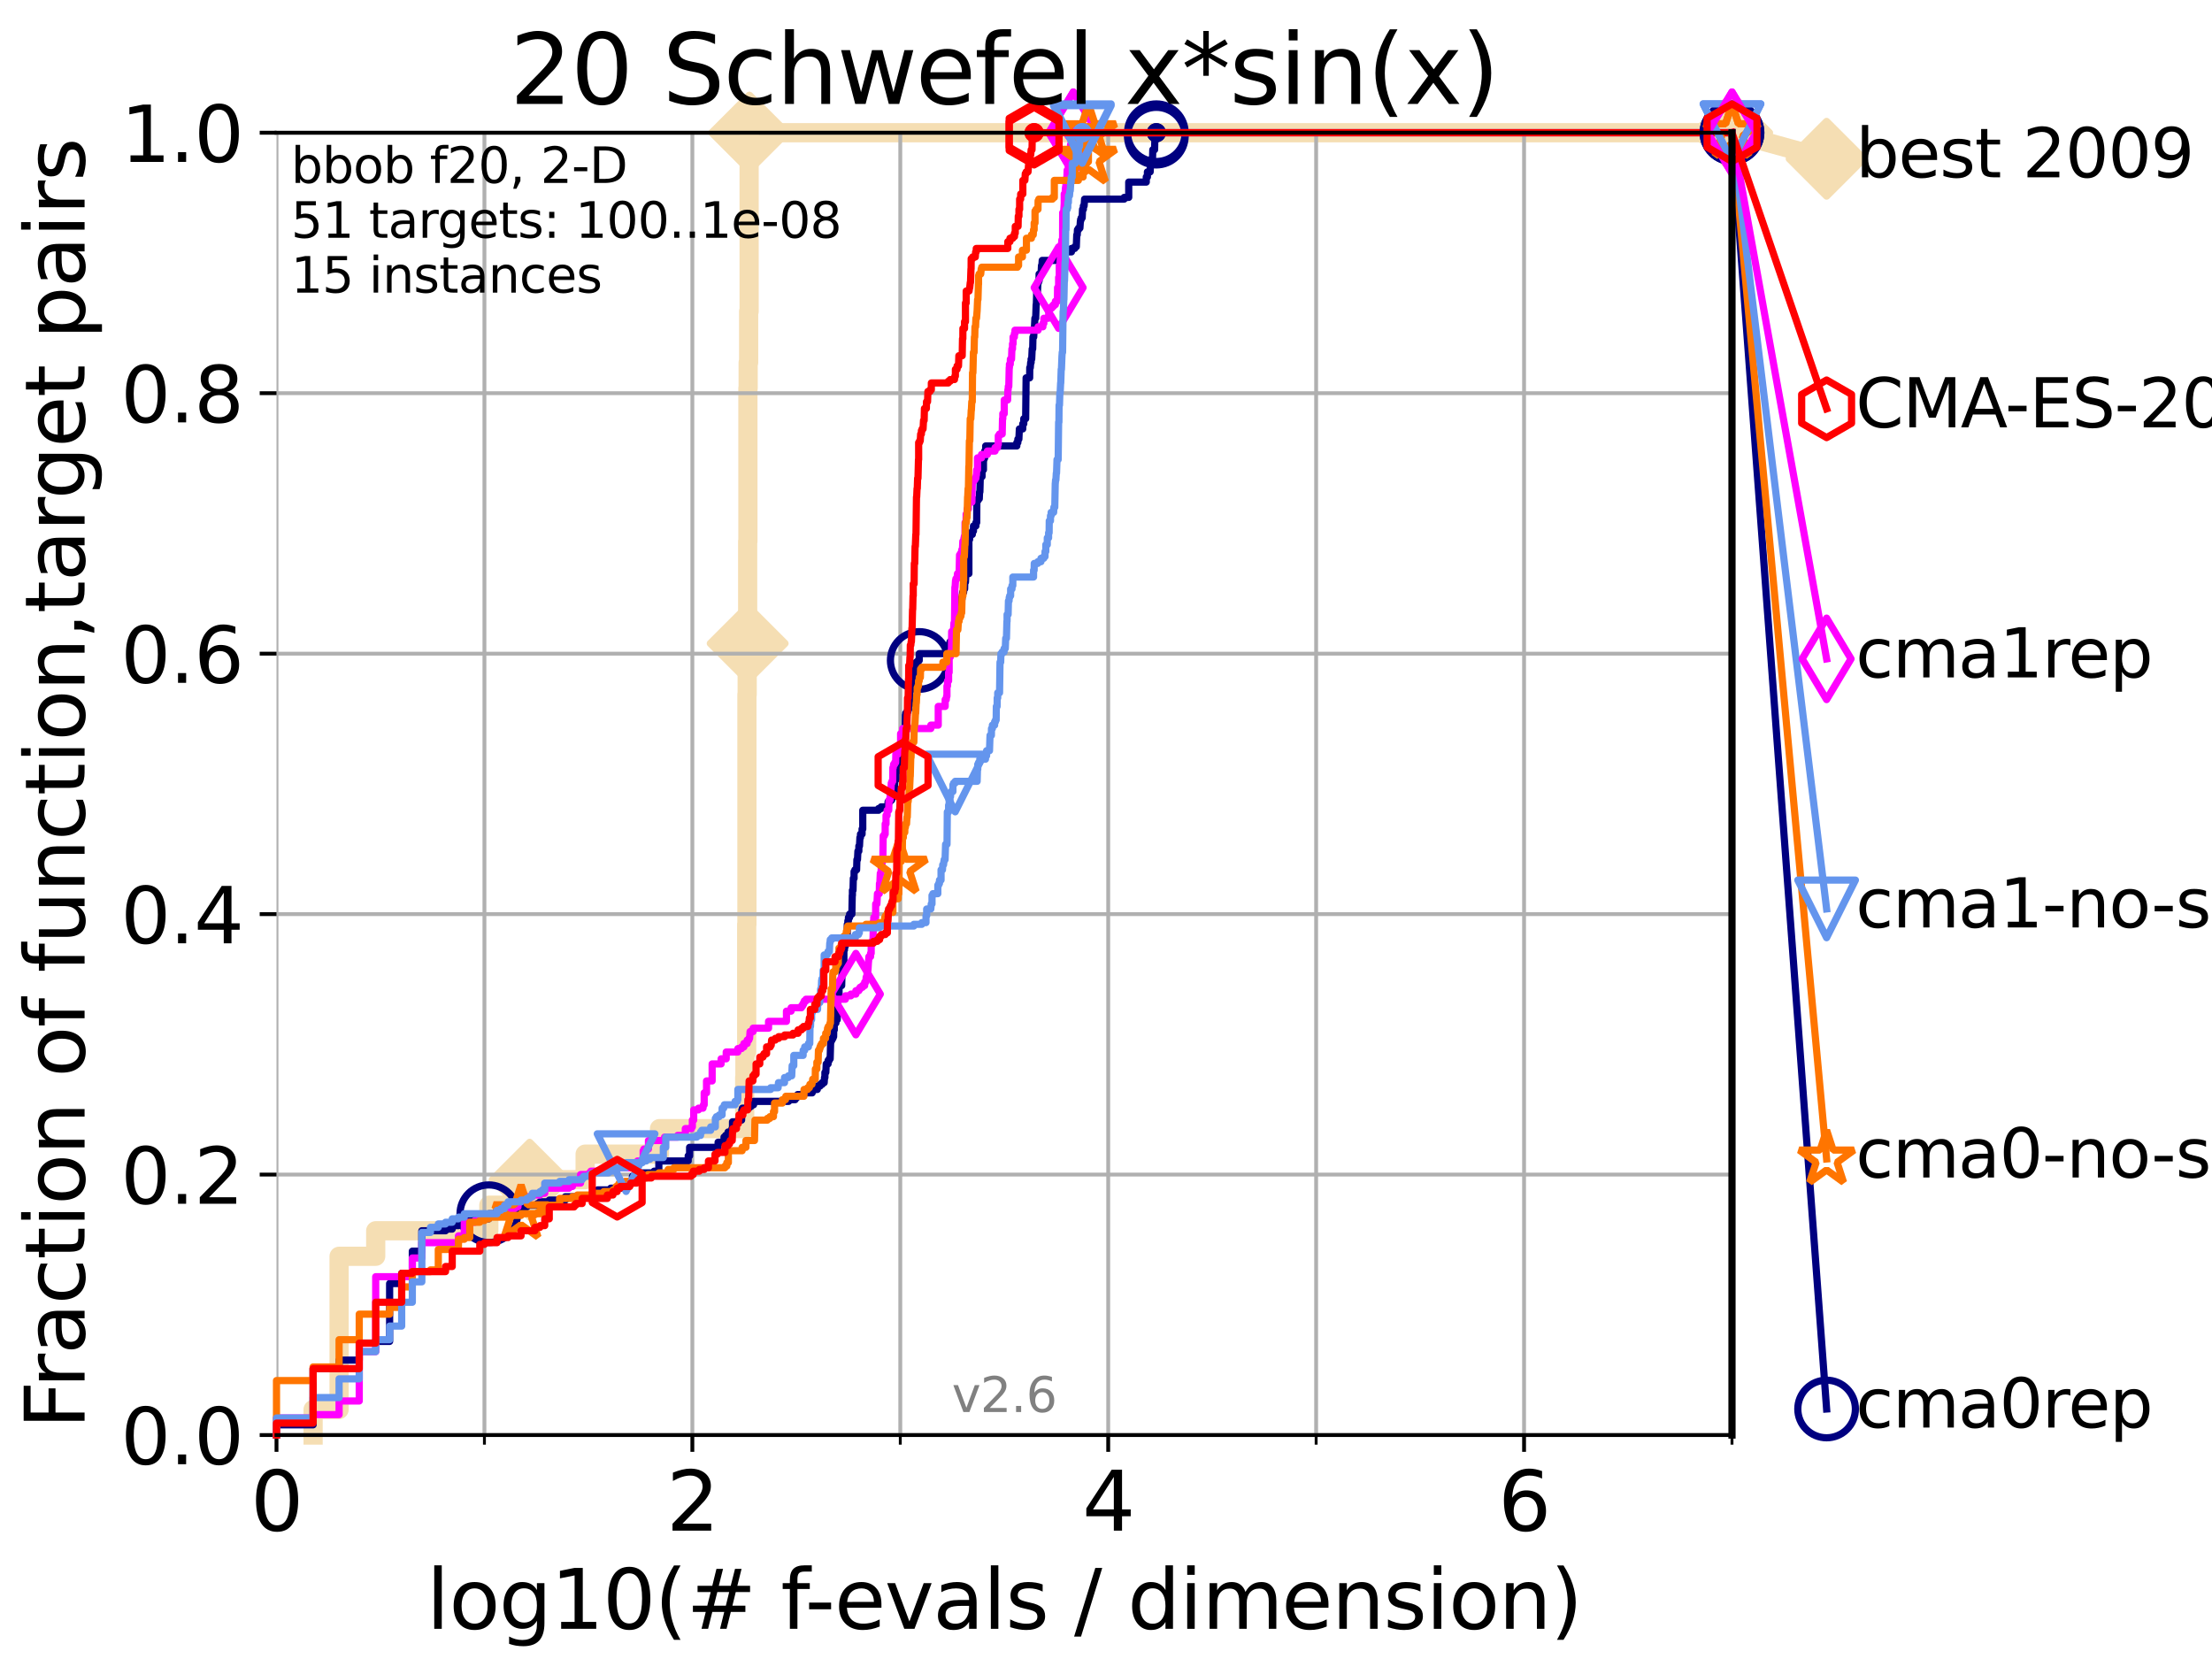 <?xml version="1.0" encoding="utf-8" standalone="no"?>
<!DOCTYPE svg PUBLIC "-//W3C//DTD SVG 1.1//EN"
  "http://www.w3.org/Graphics/SVG/1.1/DTD/svg11.dtd">
<svg xmlns:xlink="http://www.w3.org/1999/xlink" width="460.8pt" height="345.6pt" viewBox="0 0 460.8 345.6" xmlns="http://www.w3.org/2000/svg" version="1.1">
 <defs>
  <style type="text/css">*{stroke-linejoin: round; stroke-linecap: butt}</style>
 </defs>
 <g id="figure_1">
  <g id="patch_1">
   <path d="M 0 345.6 
L 460.8 345.6 
L 460.8 0 
L 0 0 
z
" style="fill: #ffffff"/>
  </g>
  <g id="axes_1">
   <g id="patch_2">
    <path d="M 57.6 298.944 
L 360.806 298.944 
L 360.806 27.648 
L 57.6 27.648 
z
" style="fill: #ffffff"/>
   </g>
   <g id="line2d_1">
    <path d="M 65.227 298.944 
L 65.227 293.624 
L 70.639 293.624 
L 70.639 261.707 
L 78.267 261.707 
L 78.267 256.388 
L 101.833 256.388 
L 101.833 251.068 
L 110.336 251.068 
L 110.336 245.749 
L 121.893 245.749 
L 121.893 240.429 
L 137.386 240.429 
L 137.386 235.11 
L 155.13 235.11 
L 155.13 224.471 
L 155.183 224.471 
L 155.183 219.151 
L 155.547 219.151 
L 155.547 192.553 
L 155.599 192.553 
L 155.599 144.678 
L 155.65 144.678 
L 155.65 134.039 
L 155.752 134.039 
L 155.752 112.76 
L 155.803 112.76 
L 155.803 80.843 
L 155.854 80.843 
L 155.854 75.524 
L 155.955 75.524 
L 155.955 64.885 
L 156.056 64.885 
L 156.056 32.968 
L 156.106 32.968 
L 156.106 27.648 
L 360.806 27.648 
" style="fill: none; stroke: #f5deb3; stroke-width: 4; stroke-linecap: square"/>
   </g>
   <g id="line2d_2">
    <defs>
     <path id="m3f78669d6f" d="M -0 7.778 
L 7.778 0 
L 0 -7.778 
L -7.778 -0 
z
" style="stroke: #f5deb3; stroke-width: 1.5; stroke-linejoin: miter"/>
    </defs>
    <g>
     <use xlink:href="#m3f78669d6f" x="110.336" y="245.749" style="fill: #f5deb3; stroke: #f5deb3; stroke-width: 1.5; stroke-linejoin: miter"/>
     <use xlink:href="#m3f78669d6f" x="155.752" y="134.039" style="fill: #f5deb3; stroke: #f5deb3; stroke-width: 1.5; stroke-linejoin: miter"/>
     <use xlink:href="#m3f78669d6f" x="156.106" y="27.648" style="fill: #f5deb3; stroke: #f5deb3; stroke-width: 1.5; stroke-linejoin: miter"/>
     <use xlink:href="#m3f78669d6f" x="156.106" y="27.648" style="fill: #f5deb3; stroke: #f5deb3; stroke-width: 1.5; stroke-linejoin: miter"/>
     <use xlink:href="#m3f78669d6f" x="360.806" y="27.648" style="fill: #f5deb3; stroke: #f5deb3; stroke-width: 1.5; stroke-linejoin: miter"/>
    </g>
   </g>
   <g id="line2d_3">
    <path style="fill: none; stroke: #f5deb3; stroke-width: 4; stroke-linecap: square"/>
    <g/>
   </g>
   <g id="line2d_4">
    <path d="M 360.806 27.648 
L 380.515 33.074 
" style="fill: none; stroke: #f5deb3; stroke-width: 4; stroke-linecap: square"/>
    <g>
     <use xlink:href="#m3f78669d6f" x="360.806" y="27.648" style="fill: #f5deb3; stroke: #f5deb3; stroke-width: 1.5; stroke-linejoin: miter"/>
     <use xlink:href="#m3f78669d6f" x="380.515" y="33.074" style="fill: #f5deb3; stroke: #f5deb3; stroke-width: 1.5; stroke-linejoin: miter"/>
    </g>
   </g>
   <g id="matplotlib.axis_1">
    <g id="xtick_1">
     <g id="line2d_5">
      <path d="M 57.6 298.944 
L 57.6 27.648 
" clip-path="url(#p0d986cac30)" style="fill: none; stroke: #b0b0b0; stroke-width: 0.8; stroke-linecap: square"/>
     </g>
     <g id="line2d_6">
      <defs>
       <path id="m99b528569e" d="M 0 0 
L 0 3.5 
" style="stroke: #000000; stroke-width: 0.8"/>
      </defs>
      <g>
       <use xlink:href="#m99b528569e" x="57.6" y="298.944" style="stroke: #000000; stroke-width: 0.8"/>
      </g>
     </g>
     <g id="text_1">
      <!-- 0 -->
      <g transform="translate(52.192 318.861)scale(0.17 -0.17)">
       <defs>
        <path id="DejaVuSans-30" d="M 2034 4250 
Q 1547 4250 1301 3770 
Q 1056 3291 1056 2328 
Q 1056 1369 1301 889 
Q 1547 409 2034 409 
Q 2525 409 2770 889 
Q 3016 1369 3016 2328 
Q 3016 3291 2770 3770 
Q 2525 4250 2034 4250 
z
M 2034 4750 
Q 2819 4750 3233 4129 
Q 3647 3509 3647 2328 
Q 3647 1150 3233 529 
Q 2819 -91 2034 -91 
Q 1250 -91 836 529 
Q 422 1150 422 2328 
Q 422 3509 836 4129 
Q 1250 4750 2034 4750 
z
" transform="scale(0.016)"/>
       </defs>
       <use xlink:href="#DejaVuSans-30"/>
      </g>
     </g>
    </g>
    <g id="xtick_2">
     <g id="line2d_7">
      <path d="M 144.23 298.944 
L 144.23 27.648 
" clip-path="url(#p0d986cac30)" style="fill: none; stroke: #b0b0b0; stroke-width: 0.8; stroke-linecap: square"/>
     </g>
     <g id="line2d_8">
      <g>
       <use xlink:href="#m99b528569e" x="144.23" y="298.944" style="stroke: #000000; stroke-width: 0.8"/>
      </g>
     </g>
     <g id="text_2">
      <!-- 2 -->
      <g transform="translate(138.822 318.861)scale(0.17 -0.17)">
       <defs>
        <path id="DejaVuSans-32" d="M 1228 531 
L 3431 531 
L 3431 0 
L 469 0 
L 469 531 
Q 828 903 1448 1529 
Q 2069 2156 2228 2338 
Q 2531 2678 2651 2914 
Q 2772 3150 2772 3378 
Q 2772 3750 2511 3984 
Q 2250 4219 1831 4219 
Q 1534 4219 1204 4116 
Q 875 4013 500 3803 
L 500 4441 
Q 881 4594 1212 4672 
Q 1544 4750 1819 4750 
Q 2544 4750 2975 4387 
Q 3406 4025 3406 3419 
Q 3406 3131 3298 2873 
Q 3191 2616 2906 2266 
Q 2828 2175 2409 1742 
Q 1991 1309 1228 531 
z
" transform="scale(0.016)"/>
       </defs>
       <use xlink:href="#DejaVuSans-32"/>
      </g>
     </g>
    </g>
    <g id="xtick_3">
     <g id="line2d_9">
      <path d="M 230.861 298.944 
L 230.861 27.648 
" clip-path="url(#p0d986cac30)" style="fill: none; stroke: #b0b0b0; stroke-width: 0.8; stroke-linecap: square"/>
     </g>
     <g id="line2d_10">
      <g>
       <use xlink:href="#m99b528569e" x="230.861" y="298.944" style="stroke: #000000; stroke-width: 0.8"/>
      </g>
     </g>
     <g id="text_3">
      <!-- 4 -->
      <g transform="translate(225.453 318.861)scale(0.17 -0.17)">
       <defs>
        <path id="DejaVuSans-34" d="M 2419 4116 
L 825 1625 
L 2419 1625 
L 2419 4116 
z
M 2253 4666 
L 3047 4666 
L 3047 1625 
L 3713 1625 
L 3713 1100 
L 3047 1100 
L 3047 0 
L 2419 0 
L 2419 1100 
L 313 1100 
L 313 1709 
L 2253 4666 
z
" transform="scale(0.016)"/>
       </defs>
       <use xlink:href="#DejaVuSans-34"/>
      </g>
     </g>
    </g>
    <g id="xtick_4">
     <g id="line2d_11">
      <path d="M 317.491 298.944 
L 317.491 27.648 
" clip-path="url(#p0d986cac30)" style="fill: none; stroke: #b0b0b0; stroke-width: 0.8; stroke-linecap: square"/>
     </g>
     <g id="line2d_12">
      <g>
       <use xlink:href="#m99b528569e" x="317.491" y="298.944" style="stroke: #000000; stroke-width: 0.8"/>
      </g>
     </g>
     <g id="text_4">
      <!-- 6 -->
      <g transform="translate(312.083 318.861)scale(0.17 -0.17)">
       <defs>
        <path id="DejaVuSans-36" d="M 2113 2584 
Q 1688 2584 1439 2293 
Q 1191 2003 1191 1497 
Q 1191 994 1439 701 
Q 1688 409 2113 409 
Q 2538 409 2786 701 
Q 3034 994 3034 1497 
Q 3034 2003 2786 2293 
Q 2538 2584 2113 2584 
z
M 3366 4563 
L 3366 3988 
Q 3128 4100 2886 4159 
Q 2644 4219 2406 4219 
Q 1781 4219 1451 3797 
Q 1122 3375 1075 2522 
Q 1259 2794 1537 2939 
Q 1816 3084 2150 3084 
Q 2853 3084 3261 2657 
Q 3669 2231 3669 1497 
Q 3669 778 3244 343 
Q 2819 -91 2113 -91 
Q 1303 -91 875 529 
Q 447 1150 447 2328 
Q 447 3434 972 4092 
Q 1497 4750 2381 4750 
Q 2619 4750 2861 4703 
Q 3103 4656 3366 4563 
z
" transform="scale(0.016)"/>
       </defs>
       <use xlink:href="#DejaVuSans-36"/>
      </g>
     </g>
    </g>
    <g id="xtick_5">
     <g id="line2d_13">
      <path d="M 100.915 298.944 
L 100.915 27.648 
" clip-path="url(#p0d986cac30)" style="fill: none; stroke: #b0b0b0; stroke-width: 0.8; stroke-linecap: square"/>
     </g>
     <g id="line2d_14">
      <defs>
       <path id="m382e88026a" d="M 0 0 
L 0 2 
" style="stroke: #000000; stroke-width: 0.6"/>
      </defs>
      <g>
       <use xlink:href="#m382e88026a" x="100.915" y="298.944" style="stroke: #000000; stroke-width: 0.6"/>
      </g>
     </g>
    </g>
    <g id="xtick_6">
     <g id="line2d_15">
      <path d="M 187.546 298.944 
L 187.546 27.648 
" clip-path="url(#p0d986cac30)" style="fill: none; stroke: #b0b0b0; stroke-width: 0.8; stroke-linecap: square"/>
     </g>
     <g id="line2d_16">
      <g>
       <use xlink:href="#m382e88026a" x="187.546" y="298.944" style="stroke: #000000; stroke-width: 0.6"/>
      </g>
     </g>
    </g>
    <g id="xtick_7">
     <g id="line2d_17">
      <path d="M 274.176 298.944 
L 274.176 27.648 
" clip-path="url(#p0d986cac30)" style="fill: none; stroke: #b0b0b0; stroke-width: 0.8; stroke-linecap: square"/>
     </g>
     <g id="line2d_18">
      <g>
       <use xlink:href="#m382e88026a" x="274.176" y="298.944" style="stroke: #000000; stroke-width: 0.6"/>
      </g>
     </g>
    </g>
    <g id="xtick_8">
     <g id="line2d_19">
      <path d="M 360.806 298.944 
L 360.806 27.648 
" clip-path="url(#p0d986cac30)" style="fill: none; stroke: #b0b0b0; stroke-width: 0.8; stroke-linecap: square"/>
     </g>
     <g id="line2d_20">
      <g>
       <use xlink:href="#m382e88026a" x="360.806" y="298.944" style="stroke: #000000; stroke-width: 0.6"/>
      </g>
     </g>
    </g>
    <g id="text_5">
     <!-- log10(# f-evals / dimension) -->
     <g transform="translate(88.823 339.314)scale(0.17 -0.17)">
      <defs>
       <path id="DejaVuSans-6c" d="M 603 4863 
L 1178 4863 
L 1178 0 
L 603 0 
L 603 4863 
z
" transform="scale(0.016)"/>
       <path id="DejaVuSans-6f" d="M 1959 3097 
Q 1497 3097 1228 2736 
Q 959 2375 959 1747 
Q 959 1119 1226 758 
Q 1494 397 1959 397 
Q 2419 397 2687 759 
Q 2956 1122 2956 1747 
Q 2956 2369 2687 2733 
Q 2419 3097 1959 3097 
z
M 1959 3584 
Q 2709 3584 3137 3096 
Q 3566 2609 3566 1747 
Q 3566 888 3137 398 
Q 2709 -91 1959 -91 
Q 1206 -91 779 398 
Q 353 888 353 1747 
Q 353 2609 779 3096 
Q 1206 3584 1959 3584 
z
" transform="scale(0.016)"/>
       <path id="DejaVuSans-67" d="M 2906 1791 
Q 2906 2416 2648 2759 
Q 2391 3103 1925 3103 
Q 1463 3103 1205 2759 
Q 947 2416 947 1791 
Q 947 1169 1205 825 
Q 1463 481 1925 481 
Q 2391 481 2648 825 
Q 2906 1169 2906 1791 
z
M 3481 434 
Q 3481 -459 3084 -895 
Q 2688 -1331 1869 -1331 
Q 1566 -1331 1297 -1286 
Q 1028 -1241 775 -1147 
L 775 -588 
Q 1028 -725 1275 -790 
Q 1522 -856 1778 -856 
Q 2344 -856 2625 -561 
Q 2906 -266 2906 331 
L 2906 616 
Q 2728 306 2450 153 
Q 2172 0 1784 0 
Q 1141 0 747 490 
Q 353 981 353 1791 
Q 353 2603 747 3093 
Q 1141 3584 1784 3584 
Q 2172 3584 2450 3431 
Q 2728 3278 2906 2969 
L 2906 3500 
L 3481 3500 
L 3481 434 
z
" transform="scale(0.016)"/>
       <path id="DejaVuSans-31" d="M 794 531 
L 1825 531 
L 1825 4091 
L 703 3866 
L 703 4441 
L 1819 4666 
L 2450 4666 
L 2450 531 
L 3481 531 
L 3481 0 
L 794 0 
L 794 531 
z
" transform="scale(0.016)"/>
       <path id="DejaVuSans-28" d="M 1984 4856 
Q 1566 4138 1362 3434 
Q 1159 2731 1159 2009 
Q 1159 1288 1364 580 
Q 1569 -128 1984 -844 
L 1484 -844 
Q 1016 -109 783 600 
Q 550 1309 550 2009 
Q 550 2706 781 3412 
Q 1013 4119 1484 4856 
L 1984 4856 
z
" transform="scale(0.016)"/>
       <path id="DejaVuSans-23" d="M 3272 2816 
L 2363 2816 
L 2100 1772 
L 3016 1772 
L 3272 2816 
z
M 2803 4594 
L 2478 3297 
L 3391 3297 
L 3719 4594 
L 4219 4594 
L 3897 3297 
L 4872 3297 
L 4872 2816 
L 3775 2816 
L 3519 1772 
L 4513 1772 
L 4513 1294 
L 3397 1294 
L 3072 0 
L 2572 0 
L 2894 1294 
L 1978 1294 
L 1656 0 
L 1153 0 
L 1478 1294 
L 494 1294 
L 494 1772 
L 1594 1772 
L 1856 2816 
L 850 2816 
L 850 3297 
L 1978 3297 
L 2297 4594 
L 2803 4594 
z
" transform="scale(0.016)"/>
       <path id="DejaVuSans-20" transform="scale(0.016)"/>
       <path id="DejaVuSans-66" d="M 2375 4863 
L 2375 4384 
L 1825 4384 
Q 1516 4384 1395 4259 
Q 1275 4134 1275 3809 
L 1275 3500 
L 2222 3500 
L 2222 3053 
L 1275 3053 
L 1275 0 
L 697 0 
L 697 3053 
L 147 3053 
L 147 3500 
L 697 3500 
L 697 3744 
Q 697 4328 969 4595 
Q 1241 4863 1831 4863 
L 2375 4863 
z
" transform="scale(0.016)"/>
       <path id="DejaVuSans-2d" d="M 313 2009 
L 1997 2009 
L 1997 1497 
L 313 1497 
L 313 2009 
z
" transform="scale(0.016)"/>
       <path id="DejaVuSans-65" d="M 3597 1894 
L 3597 1613 
L 953 1613 
Q 991 1019 1311 708 
Q 1631 397 2203 397 
Q 2534 397 2845 478 
Q 3156 559 3463 722 
L 3463 178 
Q 3153 47 2828 -22 
Q 2503 -91 2169 -91 
Q 1331 -91 842 396 
Q 353 884 353 1716 
Q 353 2575 817 3079 
Q 1281 3584 2069 3584 
Q 2775 3584 3186 3129 
Q 3597 2675 3597 1894 
z
M 3022 2063 
Q 3016 2534 2758 2815 
Q 2500 3097 2075 3097 
Q 1594 3097 1305 2825 
Q 1016 2553 972 2059 
L 3022 2063 
z
" transform="scale(0.016)"/>
       <path id="DejaVuSans-76" d="M 191 3500 
L 800 3500 
L 1894 563 
L 2988 3500 
L 3597 3500 
L 2284 0 
L 1503 0 
L 191 3500 
z
" transform="scale(0.016)"/>
       <path id="DejaVuSans-61" d="M 2194 1759 
Q 1497 1759 1228 1600 
Q 959 1441 959 1056 
Q 959 750 1161 570 
Q 1363 391 1709 391 
Q 2188 391 2477 730 
Q 2766 1069 2766 1631 
L 2766 1759 
L 2194 1759 
z
M 3341 1997 
L 3341 0 
L 2766 0 
L 2766 531 
Q 2569 213 2275 61 
Q 1981 -91 1556 -91 
Q 1019 -91 701 211 
Q 384 513 384 1019 
Q 384 1609 779 1909 
Q 1175 2209 1959 2209 
L 2766 2209 
L 2766 2266 
Q 2766 2663 2505 2880 
Q 2244 3097 1772 3097 
Q 1472 3097 1187 3025 
Q 903 2953 641 2809 
L 641 3341 
Q 956 3463 1253 3523 
Q 1550 3584 1831 3584 
Q 2591 3584 2966 3190 
Q 3341 2797 3341 1997 
z
" transform="scale(0.016)"/>
       <path id="DejaVuSans-73" d="M 2834 3397 
L 2834 2853 
Q 2591 2978 2328 3040 
Q 2066 3103 1784 3103 
Q 1356 3103 1142 2972 
Q 928 2841 928 2578 
Q 928 2378 1081 2264 
Q 1234 2150 1697 2047 
L 1894 2003 
Q 2506 1872 2764 1633 
Q 3022 1394 3022 966 
Q 3022 478 2636 193 
Q 2250 -91 1575 -91 
Q 1294 -91 989 -36 
Q 684 19 347 128 
L 347 722 
Q 666 556 975 473 
Q 1284 391 1588 391 
Q 1994 391 2212 530 
Q 2431 669 2431 922 
Q 2431 1156 2273 1281 
Q 2116 1406 1581 1522 
L 1381 1569 
Q 847 1681 609 1914 
Q 372 2147 372 2553 
Q 372 3047 722 3315 
Q 1072 3584 1716 3584 
Q 2034 3584 2315 3537 
Q 2597 3491 2834 3397 
z
" transform="scale(0.016)"/>
       <path id="DejaVuSans-2f" d="M 1625 4666 
L 2156 4666 
L 531 -594 
L 0 -594 
L 1625 4666 
z
" transform="scale(0.016)"/>
       <path id="DejaVuSans-64" d="M 2906 2969 
L 2906 4863 
L 3481 4863 
L 3481 0 
L 2906 0 
L 2906 525 
Q 2725 213 2448 61 
Q 2172 -91 1784 -91 
Q 1150 -91 751 415 
Q 353 922 353 1747 
Q 353 2572 751 3078 
Q 1150 3584 1784 3584 
Q 2172 3584 2448 3432 
Q 2725 3281 2906 2969 
z
M 947 1747 
Q 947 1113 1208 752 
Q 1469 391 1925 391 
Q 2381 391 2643 752 
Q 2906 1113 2906 1747 
Q 2906 2381 2643 2742 
Q 2381 3103 1925 3103 
Q 1469 3103 1208 2742 
Q 947 2381 947 1747 
z
" transform="scale(0.016)"/>
       <path id="DejaVuSans-69" d="M 603 3500 
L 1178 3500 
L 1178 0 
L 603 0 
L 603 3500 
z
M 603 4863 
L 1178 4863 
L 1178 4134 
L 603 4134 
L 603 4863 
z
" transform="scale(0.016)"/>
       <path id="DejaVuSans-6d" d="M 3328 2828 
Q 3544 3216 3844 3400 
Q 4144 3584 4550 3584 
Q 5097 3584 5394 3201 
Q 5691 2819 5691 2113 
L 5691 0 
L 5113 0 
L 5113 2094 
Q 5113 2597 4934 2840 
Q 4756 3084 4391 3084 
Q 3944 3084 3684 2787 
Q 3425 2491 3425 1978 
L 3425 0 
L 2847 0 
L 2847 2094 
Q 2847 2600 2669 2842 
Q 2491 3084 2119 3084 
Q 1678 3084 1418 2786 
Q 1159 2488 1159 1978 
L 1159 0 
L 581 0 
L 581 3500 
L 1159 3500 
L 1159 2956 
Q 1356 3278 1631 3431 
Q 1906 3584 2284 3584 
Q 2666 3584 2933 3390 
Q 3200 3197 3328 2828 
z
" transform="scale(0.016)"/>
       <path id="DejaVuSans-6e" d="M 3513 2113 
L 3513 0 
L 2938 0 
L 2938 2094 
Q 2938 2591 2744 2837 
Q 2550 3084 2163 3084 
Q 1697 3084 1428 2787 
Q 1159 2491 1159 1978 
L 1159 0 
L 581 0 
L 581 3500 
L 1159 3500 
L 1159 2956 
Q 1366 3272 1645 3428 
Q 1925 3584 2291 3584 
Q 2894 3584 3203 3211 
Q 3513 2838 3513 2113 
z
" transform="scale(0.016)"/>
       <path id="DejaVuSans-29" d="M 513 4856 
L 1013 4856 
Q 1481 4119 1714 3412 
Q 1947 2706 1947 2009 
Q 1947 1309 1714 600 
Q 1481 -109 1013 -844 
L 513 -844 
Q 928 -128 1133 580 
Q 1338 1288 1338 2009 
Q 1338 2731 1133 3434 
Q 928 4138 513 4856 
z
" transform="scale(0.016)"/>
      </defs>
      <use xlink:href="#DejaVuSans-6c"/>
      <use xlink:href="#DejaVuSans-6f" x="27.783"/>
      <use xlink:href="#DejaVuSans-67" x="88.965"/>
      <use xlink:href="#DejaVuSans-31" x="152.441"/>
      <use xlink:href="#DejaVuSans-30" x="216.064"/>
      <use xlink:href="#DejaVuSans-28" x="279.688"/>
      <use xlink:href="#DejaVuSans-23" x="318.701"/>
      <use xlink:href="#DejaVuSans-20" x="402.49"/>
      <use xlink:href="#DejaVuSans-66" x="434.277"/>
      <use xlink:href="#DejaVuSans-2d" x="463.982"/>
      <use xlink:href="#DejaVuSans-65" x="500.066"/>
      <use xlink:href="#DejaVuSans-76" x="561.59"/>
      <use xlink:href="#DejaVuSans-61" x="620.77"/>
      <use xlink:href="#DejaVuSans-6c" x="682.049"/>
      <use xlink:href="#DejaVuSans-73" x="709.832"/>
      <use xlink:href="#DejaVuSans-20" x="761.932"/>
      <use xlink:href="#DejaVuSans-2f" x="793.719"/>
      <use xlink:href="#DejaVuSans-20" x="827.41"/>
      <use xlink:href="#DejaVuSans-64" x="859.197"/>
      <use xlink:href="#DejaVuSans-69" x="922.674"/>
      <use xlink:href="#DejaVuSans-6d" x="950.457"/>
      <use xlink:href="#DejaVuSans-65" x="1047.869"/>
      <use xlink:href="#DejaVuSans-6e" x="1109.393"/>
      <use xlink:href="#DejaVuSans-73" x="1172.771"/>
      <use xlink:href="#DejaVuSans-69" x="1224.871"/>
      <use xlink:href="#DejaVuSans-6f" x="1252.654"/>
      <use xlink:href="#DejaVuSans-6e" x="1313.836"/>
      <use xlink:href="#DejaVuSans-29" x="1377.215"/>
     </g>
    </g>
   </g>
   <g id="matplotlib.axis_2">
    <g id="ytick_1">
     <g id="line2d_21">
      <path d="M 57.6 298.944 
L 360.806 298.944 
" clip-path="url(#p0d986cac30)" style="fill: none; stroke: #b0b0b0; stroke-width: 0.8; stroke-linecap: square"/>
     </g>
     <g id="line2d_22">
      <defs>
       <path id="m6dbc7075ea" d="M 0 0 
L -3.5 0 
" style="stroke: #000000; stroke-width: 0.8"/>
      </defs>
      <g>
       <use xlink:href="#m6dbc7075ea" x="57.6" y="298.944" style="stroke: #000000; stroke-width: 0.8"/>
      </g>
     </g>
     <g id="text_6">
      <!-- 0.0 -->
      <g transform="translate(25.155 305.023)scale(0.16 -0.16)">
       <defs>
        <path id="DejaVuSans-2e" d="M 684 794 
L 1344 794 
L 1344 0 
L 684 0 
L 684 794 
z
" transform="scale(0.016)"/>
       </defs>
       <use xlink:href="#DejaVuSans-30"/>
       <use xlink:href="#DejaVuSans-2e" x="63.623"/>
       <use xlink:href="#DejaVuSans-30" x="95.41"/>
      </g>
     </g>
    </g>
    <g id="ytick_2">
     <g id="line2d_23">
      <path d="M 57.6 244.685 
L 360.806 244.685 
" clip-path="url(#p0d986cac30)" style="fill: none; stroke: #b0b0b0; stroke-width: 0.8; stroke-linecap: square"/>
     </g>
     <g id="line2d_24">
      <g>
       <use xlink:href="#m6dbc7075ea" x="57.6" y="244.685" style="stroke: #000000; stroke-width: 0.8"/>
      </g>
     </g>
     <g id="text_7">
      <!-- 0.2 -->
      <g transform="translate(25.155 250.764)scale(0.16 -0.16)">
       <use xlink:href="#DejaVuSans-30"/>
       <use xlink:href="#DejaVuSans-2e" x="63.623"/>
       <use xlink:href="#DejaVuSans-32" x="95.41"/>
      </g>
     </g>
    </g>
    <g id="ytick_3">
     <g id="line2d_25">
      <path d="M 57.6 190.426 
L 360.806 190.426 
" clip-path="url(#p0d986cac30)" style="fill: none; stroke: #b0b0b0; stroke-width: 0.8; stroke-linecap: square"/>
     </g>
     <g id="line2d_26">
      <g>
       <use xlink:href="#m6dbc7075ea" x="57.6" y="190.426" style="stroke: #000000; stroke-width: 0.8"/>
      </g>
     </g>
     <g id="text_8">
      <!-- 0.4 -->
      <g transform="translate(25.155 196.504)scale(0.16 -0.16)">
       <use xlink:href="#DejaVuSans-30"/>
       <use xlink:href="#DejaVuSans-2e" x="63.623"/>
       <use xlink:href="#DejaVuSans-34" x="95.41"/>
      </g>
     </g>
    </g>
    <g id="ytick_4">
     <g id="line2d_27">
      <path d="M 57.6 136.166 
L 360.806 136.166 
" clip-path="url(#p0d986cac30)" style="fill: none; stroke: #b0b0b0; stroke-width: 0.8; stroke-linecap: square"/>
     </g>
     <g id="line2d_28">
      <g>
       <use xlink:href="#m6dbc7075ea" x="57.6" y="136.166" style="stroke: #000000; stroke-width: 0.8"/>
      </g>
     </g>
     <g id="text_9">
      <!-- 0.6 -->
      <g transform="translate(25.155 142.245)scale(0.16 -0.16)">
       <use xlink:href="#DejaVuSans-30"/>
       <use xlink:href="#DejaVuSans-2e" x="63.623"/>
       <use xlink:href="#DejaVuSans-36" x="95.41"/>
      </g>
     </g>
    </g>
    <g id="ytick_5">
     <g id="line2d_29">
      <path d="M 57.6 81.907 
L 360.806 81.907 
" clip-path="url(#p0d986cac30)" style="fill: none; stroke: #b0b0b0; stroke-width: 0.8; stroke-linecap: square"/>
     </g>
     <g id="line2d_30">
      <g>
       <use xlink:href="#m6dbc7075ea" x="57.6" y="81.907" style="stroke: #000000; stroke-width: 0.8"/>
      </g>
     </g>
     <g id="text_10">
      <!-- 0.8 -->
      <g transform="translate(25.155 87.986)scale(0.16 -0.16)">
       <defs>
        <path id="DejaVuSans-38" d="M 2034 2216 
Q 1584 2216 1326 1975 
Q 1069 1734 1069 1313 
Q 1069 891 1326 650 
Q 1584 409 2034 409 
Q 2484 409 2743 651 
Q 3003 894 3003 1313 
Q 3003 1734 2745 1975 
Q 2488 2216 2034 2216 
z
M 1403 2484 
Q 997 2584 770 2862 
Q 544 3141 544 3541 
Q 544 4100 942 4425 
Q 1341 4750 2034 4750 
Q 2731 4750 3128 4425 
Q 3525 4100 3525 3541 
Q 3525 3141 3298 2862 
Q 3072 2584 2669 2484 
Q 3125 2378 3379 2068 
Q 3634 1759 3634 1313 
Q 3634 634 3220 271 
Q 2806 -91 2034 -91 
Q 1263 -91 848 271 
Q 434 634 434 1313 
Q 434 1759 690 2068 
Q 947 2378 1403 2484 
z
M 1172 3481 
Q 1172 3119 1398 2916 
Q 1625 2713 2034 2713 
Q 2441 2713 2670 2916 
Q 2900 3119 2900 3481 
Q 2900 3844 2670 4047 
Q 2441 4250 2034 4250 
Q 1625 4250 1398 4047 
Q 1172 3844 1172 3481 
z
" transform="scale(0.016)"/>
       </defs>
       <use xlink:href="#DejaVuSans-30"/>
       <use xlink:href="#DejaVuSans-2e" x="63.623"/>
       <use xlink:href="#DejaVuSans-38" x="95.41"/>
      </g>
     </g>
    </g>
    <g id="ytick_6">
     <g id="line2d_31">
      <path d="M 57.6 27.648 
L 360.806 27.648 
" clip-path="url(#p0d986cac30)" style="fill: none; stroke: #b0b0b0; stroke-width: 0.8; stroke-linecap: square"/>
     </g>
     <g id="line2d_32">
      <g>
       <use xlink:href="#m6dbc7075ea" x="57.6" y="27.648" style="stroke: #000000; stroke-width: 0.8"/>
      </g>
     </g>
     <g id="text_11">
      <!-- 1.0 -->
      <g transform="translate(25.155 33.727)scale(0.16 -0.16)">
       <use xlink:href="#DejaVuSans-31"/>
       <use xlink:href="#DejaVuSans-2e" x="63.623"/>
       <use xlink:href="#DejaVuSans-30" x="95.41"/>
      </g>
     </g>
    </g>
    <g id="text_12">
     <!-- Fraction of function,target pairs -->
     <g transform="translate(17.62 297.681)rotate(-90)scale(0.17 -0.17)">
      <defs>
       <path id="DejaVuSans-46" d="M 628 4666 
L 3309 4666 
L 3309 4134 
L 1259 4134 
L 1259 2759 
L 3109 2759 
L 3109 2228 
L 1259 2228 
L 1259 0 
L 628 0 
L 628 4666 
z
" transform="scale(0.016)"/>
       <path id="DejaVuSans-72" d="M 2631 2963 
Q 2534 3019 2420 3045 
Q 2306 3072 2169 3072 
Q 1681 3072 1420 2755 
Q 1159 2438 1159 1844 
L 1159 0 
L 581 0 
L 581 3500 
L 1159 3500 
L 1159 2956 
Q 1341 3275 1631 3429 
Q 1922 3584 2338 3584 
Q 2397 3584 2469 3576 
Q 2541 3569 2628 3553 
L 2631 2963 
z
" transform="scale(0.016)"/>
       <path id="DejaVuSans-63" d="M 3122 3366 
L 3122 2828 
Q 2878 2963 2633 3030 
Q 2388 3097 2138 3097 
Q 1578 3097 1268 2742 
Q 959 2388 959 1747 
Q 959 1106 1268 751 
Q 1578 397 2138 397 
Q 2388 397 2633 464 
Q 2878 531 3122 666 
L 3122 134 
Q 2881 22 2623 -34 
Q 2366 -91 2075 -91 
Q 1284 -91 818 406 
Q 353 903 353 1747 
Q 353 2603 823 3093 
Q 1294 3584 2113 3584 
Q 2378 3584 2631 3529 
Q 2884 3475 3122 3366 
z
" transform="scale(0.016)"/>
       <path id="DejaVuSans-74" d="M 1172 4494 
L 1172 3500 
L 2356 3500 
L 2356 3053 
L 1172 3053 
L 1172 1153 
Q 1172 725 1289 603 
Q 1406 481 1766 481 
L 2356 481 
L 2356 0 
L 1766 0 
Q 1100 0 847 248 
Q 594 497 594 1153 
L 594 3053 
L 172 3053 
L 172 3500 
L 594 3500 
L 594 4494 
L 1172 4494 
z
" transform="scale(0.016)"/>
       <path id="DejaVuSans-75" d="M 544 1381 
L 544 3500 
L 1119 3500 
L 1119 1403 
Q 1119 906 1312 657 
Q 1506 409 1894 409 
Q 2359 409 2629 706 
Q 2900 1003 2900 1516 
L 2900 3500 
L 3475 3500 
L 3475 0 
L 2900 0 
L 2900 538 
Q 2691 219 2414 64 
Q 2138 -91 1772 -91 
Q 1169 -91 856 284 
Q 544 659 544 1381 
z
M 1991 3584 
L 1991 3584 
z
" transform="scale(0.016)"/>
       <path id="DejaVuSans-2c" d="M 750 794 
L 1409 794 
L 1409 256 
L 897 -744 
L 494 -744 
L 750 256 
L 750 794 
z
" transform="scale(0.016)"/>
       <path id="DejaVuSans-70" d="M 1159 525 
L 1159 -1331 
L 581 -1331 
L 581 3500 
L 1159 3500 
L 1159 2969 
Q 1341 3281 1617 3432 
Q 1894 3584 2278 3584 
Q 2916 3584 3314 3078 
Q 3713 2572 3713 1747 
Q 3713 922 3314 415 
Q 2916 -91 2278 -91 
Q 1894 -91 1617 61 
Q 1341 213 1159 525 
z
M 3116 1747 
Q 3116 2381 2855 2742 
Q 2594 3103 2138 3103 
Q 1681 3103 1420 2742 
Q 1159 2381 1159 1747 
Q 1159 1113 1420 752 
Q 1681 391 2138 391 
Q 2594 391 2855 752 
Q 3116 1113 3116 1747 
z
" transform="scale(0.016)"/>
      </defs>
      <use xlink:href="#DejaVuSans-46"/>
      <use xlink:href="#DejaVuSans-72" x="50.27"/>
      <use xlink:href="#DejaVuSans-61" x="91.383"/>
      <use xlink:href="#DejaVuSans-63" x="152.662"/>
      <use xlink:href="#DejaVuSans-74" x="207.643"/>
      <use xlink:href="#DejaVuSans-69" x="246.852"/>
      <use xlink:href="#DejaVuSans-6f" x="274.635"/>
      <use xlink:href="#DejaVuSans-6e" x="335.816"/>
      <use xlink:href="#DejaVuSans-20" x="399.195"/>
      <use xlink:href="#DejaVuSans-6f" x="430.982"/>
      <use xlink:href="#DejaVuSans-66" x="492.164"/>
      <use xlink:href="#DejaVuSans-20" x="527.369"/>
      <use xlink:href="#DejaVuSans-66" x="559.156"/>
      <use xlink:href="#DejaVuSans-75" x="594.361"/>
      <use xlink:href="#DejaVuSans-6e" x="657.74"/>
      <use xlink:href="#DejaVuSans-63" x="721.119"/>
      <use xlink:href="#DejaVuSans-74" x="776.1"/>
      <use xlink:href="#DejaVuSans-69" x="815.309"/>
      <use xlink:href="#DejaVuSans-6f" x="843.092"/>
      <use xlink:href="#DejaVuSans-6e" x="904.273"/>
      <use xlink:href="#DejaVuSans-2c" x="967.652"/>
      <use xlink:href="#DejaVuSans-74" x="999.439"/>
      <use xlink:href="#DejaVuSans-61" x="1038.648"/>
      <use xlink:href="#DejaVuSans-72" x="1099.928"/>
      <use xlink:href="#DejaVuSans-67" x="1139.291"/>
      <use xlink:href="#DejaVuSans-65" x="1202.768"/>
      <use xlink:href="#DejaVuSans-74" x="1264.291"/>
      <use xlink:href="#DejaVuSans-20" x="1303.5"/>
      <use xlink:href="#DejaVuSans-70" x="1335.287"/>
      <use xlink:href="#DejaVuSans-61" x="1398.764"/>
      <use xlink:href="#DejaVuSans-69" x="1460.043"/>
      <use xlink:href="#DejaVuSans-72" x="1487.826"/>
      <use xlink:href="#DejaVuSans-73" x="1528.939"/>
     </g>
    </g>
   </g>
   <g id="line2d_33">
    <defs>
     <path id="m0e77c14cf4" d="M 0 1.5 
C 0.398 1.5 0.779 1.342 1.061 1.061 
C 1.342 0.779 1.5 0.398 1.5 0 
C 1.5 -0.398 1.342 -0.779 1.061 -1.061 
C 0.779 -1.342 0.398 -1.5 0 -1.5 
C -0.398 -1.5 -0.779 -1.342 -1.061 -1.061 
C -1.342 -0.779 -1.5 -0.398 -1.5 0 
C -1.5 0.398 -1.342 0.779 -1.061 1.061 
C -0.779 1.342 -0.398 1.5 0 1.5 
z
" style="stroke: #f5deb3"/>
    </defs>
    <g>
     <use xlink:href="#m0e77c14cf4" x="156.106" y="27.648" style="fill: #f5deb3; stroke: #f5deb3"/>
     <use xlink:href="#m0e77c14cf4" x="156.106" y="27.648" style="fill: #f5deb3; stroke: #f5deb3"/>
    </g>
   </g>
   <g id="line2d_34">
    <defs>
     <path id="m656a56b927" d="M 0 1.5 
C 0.398 1.5 0.779 1.342 1.061 1.061 
C 1.342 0.779 1.5 0.398 1.5 0 
C 1.5 -0.398 1.342 -0.779 1.061 -1.061 
C 0.779 -1.342 0.398 -1.5 0 -1.5 
C -0.398 -1.5 -0.779 -1.342 -1.061 -1.061 
C -1.342 -0.779 -1.5 -0.398 -1.5 0 
C -1.5 0.398 -1.342 0.779 -1.061 1.061 
C -0.779 1.342 -0.398 1.5 0 1.5 
z
" style="stroke: #000080"/>
    </defs>
    <g>
     <use xlink:href="#m656a56b927" x="240.886" y="27.648" style="fill: #000080; stroke: #000080"/>
     <use xlink:href="#m656a56b927" x="240.886" y="27.648" style="fill: #000080; stroke: #000080"/>
    </g>
   </g>
   <g id="line2d_35">
    <path d="M 57.6 298.944 
L 57.6 296.816 
L 65.227 296.816 
L 65.227 285.113 
L 70.639 285.113 
L 70.639 283.34 
L 74.837 283.34 
L 74.837 279.794 
L 78.267 279.794 
L 78.267 279.439 
L 81.166 279.439 
L 81.166 267.381 
L 83.678 267.381 
L 83.678 265.254 
L 85.894 265.254 
L 85.894 260.643 
L 87.876 260.643 
L 87.876 256.388 
L 92.812 256.388 
L 92.812 256.033 
L 94.206 256.033 
L 94.206 255.324 
L 95.503 255.324 
L 95.503 254.969 
L 96.718 254.969 
L 96.718 254.26 
L 98.933 254.26 
L 98.933 253.905 
L 101.833 253.905 
L 101.833 252.841 
L 103.544 252.841 
L 103.544 251.778 
L 105.851 251.778 
L 105.851 251.423 
L 109.757 251.423 
L 109.757 251.068 
L 111.972 251.068 
L 111.972 250.714 
L 112.488 250.714 
L 112.488 250.359 
L 114.419 250.359 
L 114.419 250.004 
L 117.772 250.004 
L 117.772 249.295 
L 124.211 249.295 
L 124.211 248.586 
L 124.482 248.586 
L 124.482 247.877 
L 127.227 247.877 
L 127.227 247.522 
L 130.027 247.522 
L 130.027 247.167 
L 130.618 247.167 
L 130.618 246.458 
L 131.747 246.458 
L 131.747 245.039 
L 132.464 245.039 
L 132.464 244.33 
L 136.271 244.33 
L 136.271 243.976 
L 137.25 243.976 
L 137.25 241.848 
L 143.364 241.848 
L 143.364 240.784 
L 143.657 240.784 
L 143.657 239.011 
L 149.595 239.011 
L 149.595 237.947 
L 150.827 237.947 
L 150.827 236.883 
L 151.155 236.883 
L 151.155 236.528 
L 151.542 236.528 
L 151.542 236.174 
L 151.669 236.174 
L 151.669 235.819 
L 152.475 235.819 
L 152.475 235.11 
L 152.596 235.11 
L 152.596 233.691 
L 153.821 233.691 
L 153.821 233.336 
L 154.487 233.336 
L 154.541 231.209 
L 154.65 231.209 
L 154.65 230.854 
L 156.005 230.854 
L 156.005 230.499 
L 156.453 230.499 
L 156.453 230.145 
L 156.985 230.145 
L 156.985 229.435 
L 164.292 229.435 
L 164.292 229.081 
L 165.635 229.081 
L 165.635 228.726 
L 165.934 228.726 
L 165.934 228.372 
L 166.17 228.372 
L 166.17 228.017 
L 167.362 228.017 
L 167.362 227.662 
L 169.195 227.662 
L 169.195 227.308 
L 169.369 227.308 
L 169.369 226.953 
L 170.262 226.953 
L 170.262 226.244 
L 170.842 226.244 
L 170.842 225.889 
L 171.271 225.889 
L 171.271 225.534 
L 171.691 225.534 
L 171.757 224.471 
L 171.843 224.471 
L 171.843 223.407 
L 172.037 223.407 
L 172.123 221.634 
L 172.504 221.634 
L 172.504 220.924 
L 172.732 220.924 
L 172.732 220.57 
L 172.938 220.57 
L 173.04 217.023 
L 173.141 217.023 
L 173.141 216.669 
L 173.322 216.669 
L 173.322 216.314 
L 173.522 216.314 
L 173.522 215.959 
L 173.66 215.959 
L 173.68 214.541 
L 173.797 214.541 
L 173.797 213.122 
L 174.126 213.122 
L 174.126 212.413 
L 174.412 212.413 
L 174.45 207.803 
L 174.787 207.803 
L 174.787 205.32 
L 175.334 205.32 
L 175.424 202.129 
L 175.638 202.129 
L 175.726 201.419 
L 175.797 201.419 
L 175.797 197.873 
L 175.919 197.873 
L 175.919 197.164 
L 176.076 197.164 
L 176.076 196.1 
L 176.334 196.1 
L 176.368 195.036 
L 176.487 195.036 
L 176.503 192.553 
L 176.622 192.553 
L 176.622 191.844 
L 176.739 191.844 
L 176.739 191.135 
L 176.988 191.135 
L 176.988 190.426 
L 177.46 190.426 
L 177.54 186.525 
L 177.572 186.525 
L 177.572 185.461 
L 177.7 185.461 
L 177.763 182.978 
L 177.92 182.978 
L 177.92 181.56 
L 178.092 181.56 
L 178.092 181.205 
L 178.447 181.205 
L 178.507 179.077 
L 178.629 179.077 
L 178.719 177.304 
L 178.914 177.304 
L 178.914 176.24 
L 179.047 176.24 
L 179.136 174.467 
L 179.253 174.467 
L 179.253 173.758 
L 179.586 173.758 
L 179.586 172.694 
L 179.729 172.694 
L 179.729 168.793 
L 183.016 168.793 
L 183.016 168.438 
L 183.547 168.438 
L 183.547 168.084 
L 184.839 168.084 
L 184.839 167.729 
L 185.001 167.729 
L 185.001 167.02 
L 185.396 167.02 
L 185.396 166.665 
L 185.751 166.665 
L 185.751 166.31 
L 185.864 166.31 
L 185.864 165.956 
L 186.11 165.956 
L 186.11 165.601 
L 186.301 165.601 
L 186.362 162.409 
L 186.66 162.409 
L 186.66 160.636 
L 186.982 160.636 
L 186.982 160.282 
L 187.156 160.282 
L 187.156 158.508 
L 187.686 158.508 
L 187.751 155.317 
L 188.12 155.317 
L 188.12 154.962 
L 188.265 154.962 
L 188.265 154.253 
L 188.526 154.253 
L 188.615 148.933 
L 188.677 148.933 
L 188.677 148.579 
L 188.932 148.579 
L 188.932 148.224 
L 189.149 148.224 
L 189.149 147.869 
L 189.27 147.869 
L 189.27 146.805 
L 189.517 146.805 
L 189.568 143.614 
L 189.919 143.614 
L 189.919 142.55 
L 190.109 142.55 
L 190.191 140.067 
L 190.587 140.067 
L 190.691 139.003 
L 190.857 139.003 
L 190.865 137.94 
L 191.255 137.94 
L 191.255 137.585 
L 191.493 137.585 
L 191.493 136.166 
L 197.361 136.166 
L 197.467 134.393 
L 197.911 134.393 
L 197.911 133.684 
L 198.451 133.684 
L 198.519 132.265 
L 198.613 132.265 
L 198.613 131.911 
L 198.821 131.911 
L 198.903 131.202 
L 199.026 131.202 
L 199.026 127.655 
L 199.164 127.655 
L 199.164 127.301 
L 199.331 127.301 
L 199.331 126.591 
L 200.012 126.591 
L 200.012 124.818 
L 200.391 124.818 
L 200.49 123.754 
L 200.528 123.754 
L 200.528 123.4 
L 200.735 123.4 
L 200.735 122.69 
L 200.948 122.69 
L 200.98 121.272 
L 201.123 121.272 
L 201.205 119.499 
L 201.836 119.499 
L 201.836 112.406 
L 201.98 112.406 
L 202.05 111.342 
L 202.552 111.342 
L 202.552 110.633 
L 202.788 110.633 
L 202.788 109.569 
L 203.296 109.569 
L 203.296 108.859 
L 203.462 108.859 
L 203.494 104.249 
L 203.75 104.249 
L 203.75 103.895 
L 204.003 103.895 
L 204.058 102.476 
L 204.128 102.476 
L 204.213 99.284 
L 204.578 99.284 
L 204.578 97.866 
L 204.869 97.866 
L 204.869 95.738 
L 204.988 95.738 
L 204.988 95.383 
L 205.137 95.383 
L 205.137 93.965 
L 205.335 93.965 
L 205.335 92.901 
L 211.821 92.901 
L 211.821 92.192 
L 212.038 92.192 
L 212.038 91.482 
L 212.251 91.482 
L 212.352 89.355 
L 213.056 89.355 
L 213.056 88.291 
L 213.27 88.291 
L 213.27 87.227 
L 213.664 87.227 
L 213.758 78.715 
L 214.495 78.715 
L 214.517 76.588 
L 214.627 76.588 
L 214.707 75.524 
L 214.798 75.524 
L 214.798 74.814 
L 214.923 74.814 
L 215.022 72.687 
L 215.128 72.687 
L 215.185 70.204 
L 215.344 70.204 
L 215.425 68.431 
L 215.483 68.431 
L 215.589 66.303 
L 215.75 66.303 
L 215.848 63.466 
L 215.886 63.466 
L 215.963 60.984 
L 216.105 60.984 
L 216.216 58.856 
L 216.329 58.856 
L 216.329 58.501 
L 216.461 58.501 
L 216.461 57.083 
L 216.869 57.083 
L 216.961 55.31 
L 217.046 55.31 
L 217.114 54.246 
L 221.4 54.246 
L 221.4 52.472 
L 223.203 52.472 
L 223.203 51.763 
L 223.876 51.763 
L 223.876 51.409 
L 224.212 51.409 
L 224.309 48.926 
L 224.407 48.926 
L 224.454 47.862 
L 224.676 47.862 
L 224.676 47.508 
L 224.966 47.508 
L 225.06 46.089 
L 225.107 46.089 
L 225.107 45.734 
L 225.235 45.734 
L 225.235 45.38 
L 225.437 45.38 
L 225.514 43.607 
L 225.685 43.607 
L 225.69 42.897 
L 225.84 42.897 
L 225.939 41.479 
L 234.186 41.479 
L 234.186 41.124 
L 235.134 41.124 
L 235.134 37.932 
L 238.789 37.932 
L 238.789 36.869 
L 239.028 36.869 
L 239.028 35.805 
L 239.599 35.805 
L 239.65 34.741 
L 239.721 34.741 
L 239.721 34.031 
L 239.901 34.031 
L 239.957 32.968 
L 240.092 32.968 
L 240.148 31.194 
L 240.522 31.194 
L 240.575 29.067 
L 240.72 29.067 
L 240.72 28.712 
L 240.871 28.712 
L 240.886 27.648 
L 360.806 27.648 
L 360.806 27.648 
" style="fill: none; stroke: #000080; stroke-width: 1.5; stroke-linecap: square"/>
   </g>
   <g id="line2d_36">
    <defs>
     <path id="m385d24e993" d="M 0 6 
C 1.591 6 3.117 5.368 4.243 4.243 
C 5.368 3.117 6 1.591 6 0 
C 6 -1.591 5.368 -3.117 4.243 -4.243 
C 3.117 -5.368 1.591 -6 0 -6 
C -1.591 -6 -3.117 -5.368 -4.243 -4.243 
C -5.368 -3.117 -6 -1.591 -6 0 
C -6 1.591 -5.368 3.117 -4.243 4.243 
C -3.117 5.368 -1.591 6 0 6 
z
" style="stroke: #000080; stroke-width: 1.5"/>
    </defs>
    <g>
     <use xlink:href="#m385d24e993" x="101.833" y="252.841" style="fill-opacity: 0; stroke: #000080; stroke-width: 1.5"/>
     <use xlink:href="#m385d24e993" x="191.493" y="137.585" style="fill-opacity: 0; stroke: #000080; stroke-width: 1.5"/>
     <use xlink:href="#m385d24e993" x="240.886" y="28.357" style="fill-opacity: 0; stroke: #000080; stroke-width: 1.5"/>
     <use xlink:href="#m385d24e993" x="240.886" y="27.648" style="fill-opacity: 0; stroke: #000080; stroke-width: 1.5"/>
     <use xlink:href="#m385d24e993" x="360.806" y="27.648" style="fill-opacity: 0; stroke: #000080; stroke-width: 1.5"/>
    </g>
   </g>
   <g id="line2d_37">
    <path style="fill: none; stroke: #000080; stroke-width: 1.5; stroke-linecap: square"/>
    <g/>
   </g>
   <g id="line2d_38">
    <defs>
     <path id="mcd80c723e9" d="M 0 1.5 
C 0.398 1.5 0.779 1.342 1.061 1.061 
C 1.342 0.779 1.5 0.398 1.5 0 
C 1.5 -0.398 1.342 -0.779 1.061 -1.061 
C 0.779 -1.342 0.398 -1.5 0 -1.5 
C -0.398 -1.5 -0.779 -1.342 -1.061 -1.061 
C -1.342 -0.779 -1.5 -0.398 -1.5 0 
C -1.5 0.398 -1.342 0.779 -1.061 1.061 
C -0.779 1.342 -0.398 1.5 0 1.5 
z
" style="stroke: #ff00ff"/>
    </defs>
    <g>
     <use xlink:href="#mcd80c723e9" x="223.582" y="27.648" style="fill: #ff00ff; stroke: #ff00ff"/>
     <use xlink:href="#mcd80c723e9" x="223.582" y="27.648" style="fill: #ff00ff; stroke: #ff00ff"/>
    </g>
   </g>
   <g id="line2d_39">
    <path d="M 57.6 298.944 
L 57.6 295.398 
L 65.227 295.398 
L 65.227 294.688 
L 70.639 294.688 
L 70.639 291.851 
L 74.837 291.851 
L 74.837 281.567 
L 78.267 281.567 
L 78.267 265.963 
L 85.894 265.963 
L 85.894 262.062 
L 87.876 262.062 
L 87.876 258.87 
L 95.503 258.87 
L 95.503 257.452 
L 96.718 257.452 
L 96.718 254.615 
L 98.933 254.615 
L 98.933 254.26 
L 99.95 254.26 
L 99.95 253.551 
L 100.915 253.551 
L 100.915 253.196 
L 103.544 253.196 
L 103.544 252.487 
L 105.113 252.487 
L 105.113 251.778 
L 107.245 251.778 
L 107.245 251.423 
L 107.905 251.423 
L 107.905 250.359 
L 108.543 250.359 
L 108.543 250.004 
L 109.757 250.004 
L 109.757 249.295 
L 110.897 249.295 
L 110.897 248.94 
L 112.488 248.94 
L 112.488 248.586 
L 113.478 248.586 
L 113.478 247.522 
L 118.525 247.522 
L 118.525 247.167 
L 119.248 247.167 
L 119.248 246.458 
L 120.944 246.458 
L 120.944 244.685 
L 122.796 244.685 
L 122.796 244.33 
L 123.088 244.33 
L 123.088 243.976 
L 125.527 243.976 
L 125.527 243.621 
L 127.686 243.621 
L 127.686 243.266 
L 132.287 243.266 
L 132.287 242.912 
L 132.464 242.912 
L 132.464 242.557 
L 132.812 242.557 
L 132.812 241.848 
L 133.983 241.848 
L 133.983 239.72 
L 134.145 239.72 
L 134.145 239.365 
L 135.085 239.365 
L 135.085 237.592 
L 138.439 237.592 
L 138.439 236.883 
L 141.173 236.883 
L 141.173 236.528 
L 142.764 236.528 
L 142.764 235.11 
L 144.041 235.11 
L 144.041 234.755 
L 144.23 234.755 
L 144.23 233.336 
L 144.51 233.336 
L 144.51 231.209 
L 145.503 231.209 
L 145.503 230.854 
L 146.446 230.854 
L 146.53 230.145 
L 146.695 230.145 
L 146.695 227.662 
L 147.184 227.662 
L 147.184 225.18 
L 148.353 225.18 
L 148.353 221.634 
L 150.221 221.634 
L 150.221 220.57 
L 151.285 220.57 
L 151.285 219.151 
L 153.708 219.151 
L 153.708 218.442 
L 154.487 218.442 
L 154.487 218.087 
L 154.971 218.087 
L 154.971 217.378 
L 155.65 217.378 
L 155.65 216.669 
L 156.005 216.669 
L 156.005 216.314 
L 156.156 216.314 
L 156.255 214.895 
L 156.89 214.895 
L 156.89 214.186 
L 160.102 214.186 
L 160.102 212.768 
L 163.833 212.768 
L 163.833 210.64 
L 164.803 210.64 
L 164.803 209.931 
L 166.945 209.931 
L 166.945 209.576 
L 167.196 209.576 
L 167.196 209.221 
L 167.389 209.221 
L 167.389 208.867 
L 167.553 208.867 
L 167.553 208.512 
L 167.904 208.512 
L 167.904 208.157 
L 176.11 208.157 
L 176.11 207.448 
L 177.25 207.448 
L 177.25 207.093 
L 178.293 207.093 
L 178.293 206.384 
L 178.914 206.384 
L 178.914 206.03 
L 179.165 206.03 
L 179.165 205.675 
L 179.658 205.675 
L 179.658 205.32 
L 180.124 205.32 
L 180.124 204.611 
L 180.346 204.611 
L 180.442 203.547 
L 180.579 203.547 
L 180.66 202.129 
L 180.809 202.129 
L 180.916 200.355 
L 180.93 200.355 
L 181.01 199.291 
L 181.353 199.291 
L 181.353 198.582 
L 181.483 198.582 
L 181.483 196.809 
L 181.638 196.809 
L 181.638 196.1 
L 181.856 196.1 
L 181.957 191.844 
L 182.021 191.844 
L 182.021 191.135 
L 182.408 191.135 
L 182.42 188.298 
L 182.678 188.298 
L 182.787 186.17 
L 183.171 186.17 
L 183.206 184.042 
L 183.289 184.042 
L 183.383 181.914 
L 183.535 181.914 
L 183.616 179.787 
L 183.789 179.787 
L 183.858 178.723 
L 183.915 178.723 
L 183.984 174.112 
L 184.243 174.112 
L 184.243 173.758 
L 184.4 173.758 
L 184.4 171.63 
L 184.577 171.63 
L 184.577 169.857 
L 184.807 169.857 
L 184.807 168.793 
L 185.141 168.793 
L 185.194 166.665 
L 185.417 166.665 
L 185.448 164.537 
L 185.605 164.537 
L 185.668 163.119 
L 185.802 163.119 
L 185.802 162.764 
L 185.967 162.764 
L 185.997 159.927 
L 186.079 159.927 
L 186.15 159.218 
L 186.372 159.218 
L 186.372 158.863 
L 186.581 158.863 
L 186.62 157.09 
L 187.098 157.09 
L 187.108 155.317 
L 187.611 155.317 
L 187.611 152.834 
L 188.047 152.834 
L 188.047 151.77 
L 193.909 151.77 
L 193.909 151.061 
L 195.453 151.061 
L 195.453 147.16 
L 196.897 147.16 
L 196.897 145.742 
L 197.125 145.742 
L 197.193 145.032 
L 197.266 145.032 
L 197.266 142.904 
L 197.378 142.904 
L 197.383 141.841 
L 197.61 141.841 
L 197.61 140.067 
L 197.726 140.067 
L 197.726 136.876 
L 197.96 136.876 
L 197.96 135.812 
L 198.196 135.812 
L 198.249 131.556 
L 198.618 131.556 
L 198.723 129.783 
L 198.836 129.783 
L 198.919 122.336 
L 198.965 122.336 
L 199.052 120.917 
L 199.133 120.917 
L 199.133 120.562 
L 199.361 120.562 
L 199.461 119.499 
L 199.797 119.499 
L 199.89 115.598 
L 200.113 115.598 
L 200.113 115.243 
L 200.353 115.243 
L 200.353 114.534 
L 200.495 114.534 
L 200.575 112.76 
L 200.725 112.76 
L 200.818 112.051 
L 200.893 112.051 
L 200.893 111.697 
L 201.022 111.697 
L 201.036 108.859 
L 201.232 108.859 
L 201.268 107.086 
L 201.467 107.086 
L 201.467 106.022 
L 201.73 106.022 
L 201.73 104.604 
L 202.467 104.604 
L 202.556 100.348 
L 202.775 100.348 
L 202.775 99.994 
L 203.078 99.994 
L 203.078 99.639 
L 203.291 99.639 
L 203.377 98.93 
L 203.413 98.93 
L 203.458 97.866 
L 203.634 97.866 
L 203.634 95.383 
L 204.468 95.383 
L 204.468 94.674 
L 205.69 94.674 
L 205.69 93.965 
L 207.284 93.965 
L 207.284 93.256 
L 207.81 93.256 
L 207.871 92.546 
L 207.963 92.546 
L 207.963 90.773 
L 208.2 90.773 
L 208.2 90.418 
L 208.774 90.418 
L 208.844 87.227 
L 208.902 87.227 
L 208.902 86.163 
L 209.202 86.163 
L 209.202 83.326 
L 209.902 83.326 
L 209.965 81.198 
L 210.014 81.198 
L 210.048 80.489 
L 210.15 80.489 
L 210.24 76.588 
L 210.28 76.588 
L 210.28 75.878 
L 210.456 75.878 
L 210.478 74.814 
L 210.721 74.814 
L 210.795 72.687 
L 210.923 72.687 
L 210.923 71.623 
L 211.039 71.623 
L 211.039 70.204 
L 211.312 70.204 
L 211.312 69.495 
L 211.437 69.495 
L 211.437 68.786 
L 216.257 68.786 
L 216.257 68.076 
L 217.251 68.076 
L 217.251 67.367 
L 217.453 67.367 
L 217.453 66.303 
L 218.39 66.303 
L 218.492 65.239 
L 218.545 65.239 
L 218.545 64.175 
L 219.124 64.175 
L 219.124 63.821 
L 219.465 63.821 
L 219.465 63.466 
L 219.858 63.466 
L 219.858 62.757 
L 220.282 62.757 
L 220.31 59.92 
L 220.532 59.92 
L 220.532 57.792 
L 220.665 57.792 
L 220.665 55.31 
L 220.794 55.31 
L 220.899 53.536 
L 221.046 53.536 
L 221.114 50.699 
L 221.171 50.699 
L 221.204 49.99 
L 221.358 49.99 
L 221.376 44.316 
L 221.578 44.316 
L 221.688 42.543 
L 221.699 42.543 
L 221.699 40.415 
L 221.868 40.415 
L 221.968 38.996 
L 222.031 38.996 
L 222.091 37.223 
L 222.247 37.223 
L 222.308 35.45 
L 222.539 35.45 
L 222.64 32.613 
L 222.754 32.613 
L 222.754 31.904 
L 222.871 31.904 
L 222.906 30.84 
L 223.013 30.84 
L 223.013 30.13 
L 223.14 30.13 
L 223.162 28.712 
L 223.324 28.712 
L 223.324 28.357 
L 223.555 28.357 
L 223.582 27.648 
L 360.806 27.648 
L 360.806 27.648 
" style="fill: none; stroke: #ff00ff; stroke-width: 1.5; stroke-linecap: square"/>
   </g>
   <g id="line2d_40">
    <defs>
     <path id="mfb3010cb38" d="M -0 8.485 
L 5.091 0 
L 0 -8.485 
L -5.091 -0 
z
" style="stroke: #ff00ff; stroke-width: 1.5; stroke-linejoin: miter"/>
    </defs>
    <g>
     <use xlink:href="#mfb3010cb38" x="178.293" y="207.093" style="fill-opacity: 0; stroke: #ff00ff; stroke-width: 1.5; stroke-linejoin: miter"/>
     <use xlink:href="#mfb3010cb38" x="220.532" y="59.92" style="fill-opacity: 0; stroke: #ff00ff; stroke-width: 1.5; stroke-linejoin: miter"/>
     <use xlink:href="#mfb3010cb38" x="223.582" y="27.648" style="fill-opacity: 0; stroke: #ff00ff; stroke-width: 1.5; stroke-linejoin: miter"/>
     <use xlink:href="#mfb3010cb38" x="223.582" y="27.648" style="fill-opacity: 0; stroke: #ff00ff; stroke-width: 1.5; stroke-linejoin: miter"/>
     <use xlink:href="#mfb3010cb38" x="360.806" y="27.648" style="fill-opacity: 0; stroke: #ff00ff; stroke-width: 1.5; stroke-linejoin: miter"/>
    </g>
   </g>
   <g id="line2d_41">
    <path style="fill: none; stroke: #ff00ff; stroke-width: 1.5; stroke-linecap: square"/>
    <g/>
   </g>
   <g id="line2d_42">
    <defs>
     <path id="m8bb195203d" d="M 0 1.5 
C 0.398 1.5 0.779 1.342 1.061 1.061 
C 1.342 0.779 1.5 0.398 1.5 0 
C 1.5 -0.398 1.342 -0.779 1.061 -1.061 
C 0.779 -1.342 0.398 -1.5 0 -1.5 
C -0.398 -1.5 -0.779 -1.342 -1.061 -1.061 
C -1.342 -0.779 -1.5 -0.398 -1.5 0 
C -1.5 0.398 -1.342 0.779 -1.061 1.061 
C -0.779 1.342 -0.398 1.5 0 1.5 
z
" style="stroke: #ff7500"/>
    </defs>
    <g>
     <use xlink:href="#m8bb195203d" x="226.752" y="27.648" style="fill: #ff7500; stroke: #ff7500"/>
     <use xlink:href="#m8bb195203d" x="226.752" y="27.648" style="fill: #ff7500; stroke: #ff7500"/>
    </g>
   </g>
   <g id="line2d_43">
    <path d="M 57.6 298.944 
L 57.6 287.596 
L 65.227 287.596 
L 65.227 284.759 
L 70.639 284.759 
L 70.639 279.084 
L 74.837 279.084 
L 74.837 273.765 
L 81.166 273.765 
L 81.166 272.346 
L 83.678 272.346 
L 83.678 268.091 
L 85.894 268.091 
L 85.894 264.899 
L 89.669 264.899 
L 89.669 264.544 
L 91.306 264.544 
L 91.306 260.289 
L 95.503 260.289 
L 95.503 258.161 
L 96.718 258.161 
L 96.718 257.806 
L 97.858 257.806 
L 97.858 254.615 
L 99.95 254.615 
L 99.95 254.26 
L 100.915 254.26 
L 100.915 253.905 
L 101.833 253.905 
L 101.833 253.551 
L 105.851 253.551 
L 105.851 253.196 
L 108.543 253.196 
L 108.543 252.841 
L 113.478 252.841 
L 113.478 251.778 
L 114.419 251.778 
L 114.419 251.068 
L 116.584 251.068 
L 116.584 249.65 
L 119.248 249.65 
L 119.248 249.295 
L 120.284 249.295 
L 120.284 248.94 
L 123.936 248.94 
L 123.936 248.586 
L 125.779 248.586 
L 125.779 248.231 
L 127.686 248.231 
L 127.686 247.877 
L 128.354 247.877 
L 128.354 247.167 
L 128.786 247.167 
L 128.786 246.813 
L 128.999 246.813 
L 128.999 246.458 
L 130.226 246.458 
L 130.226 246.103 
L 132.812 246.103 
L 132.812 245.749 
L 133.154 245.749 
L 133.154 245.394 
L 134.621 245.394 
L 134.621 245.039 
L 134.932 245.039 
L 134.932 244.685 
L 137.25 244.685 
L 137.25 244.33 
L 139.191 244.33 
L 139.191 243.621 
L 140.382 243.621 
L 140.382 243.266 
L 151.024 243.266 
L 151.024 242.912 
L 151.414 242.912 
L 151.414 242.202 
L 151.732 242.202 
L 151.732 239.72 
L 154.596 239.72 
L 154.596 239.011 
L 155.392 239.011 
L 155.392 237.592 
L 157.175 237.592 
L 157.27 233.336 
L 159.858 233.336 
L 159.858 232.982 
L 160.383 232.982 
L 160.383 232.627 
L 161.126 232.627 
L 161.126 231.563 
L 161.354 231.563 
L 161.354 229.79 
L 162.985 229.79 
L 162.985 229.081 
L 163.633 229.081 
L 163.7 228.372 
L 167.472 228.372 
L 167.499 226.953 
L 168.248 226.953 
L 168.248 226.598 
L 168.612 226.598 
L 168.715 225.889 
L 169.145 225.889 
L 169.245 225.18 
L 169.294 225.18 
L 169.294 224.825 
L 169.832 224.825 
L 169.857 222.697 
L 170.167 222.697 
L 170.167 221.279 
L 170.426 221.279 
L 170.496 218.796 
L 170.704 218.796 
L 170.704 218.442 
L 170.819 218.442 
L 170.819 218.087 
L 170.956 218.087 
L 170.956 217.733 
L 171.159 217.733 
L 171.159 217.378 
L 171.538 217.378 
L 171.538 216.314 
L 171.973 216.314 
L 172.016 215.25 
L 172.293 215.25 
L 172.399 214.186 
L 172.545 214.186 
L 172.545 213.832 
L 172.815 213.832 
L 172.897 213.122 
L 172.999 213.122 
L 173.101 208.512 
L 173.141 208.512 
L 173.141 206.03 
L 173.422 206.03 
L 173.482 202.838 
L 173.542 202.838 
L 173.542 202.483 
L 173.933 202.483 
L 173.933 202.129 
L 174.107 202.129 
L 174.107 201.065 
L 174.393 201.065 
L 174.393 200.71 
L 174.638 200.71 
L 174.638 198.937 
L 174.768 198.937 
L 174.768 197.518 
L 175.226 197.518 
L 175.226 196.809 
L 175.37 196.809 
L 175.37 195.39 
L 175.797 195.39 
L 175.797 195.036 
L 176.214 195.036 
L 176.316 193.972 
L 176.47 193.972 
L 176.47 193.263 
L 176.588 193.263 
L 176.588 192.908 
L 180.387 192.908 
L 180.387 192.553 
L 183.183 192.553 
L 183.183 192.199 
L 184.299 192.199 
L 184.299 191.135 
L 184.444 191.135 
L 184.444 190.78 
L 184.807 190.78 
L 184.872 190.071 
L 186.008 190.071 
L 186.008 187.589 
L 186.211 187.589 
L 186.211 187.234 
L 187.108 187.234 
L 187.137 186.17 
L 187.242 186.17 
L 187.328 179.432 
L 187.77 179.432 
L 187.77 177.659 
L 187.964 177.659 
L 188.01 174.467 
L 188.184 174.467 
L 188.184 173.403 
L 188.481 173.403 
L 188.499 172.339 
L 188.615 172.339 
L 188.615 171.63 
L 188.845 171.63 
L 188.932 170.211 
L 189.002 170.211 
L 189.098 167.02 
L 189.175 167.02 
L 189.279 165.956 
L 189.364 165.956 
L 189.39 164.183 
L 189.492 164.183 
L 189.602 161.7 
L 189.627 161.7 
L 189.728 157.799 
L 189.786 157.799 
L 189.87 155.317 
L 189.911 155.317 
L 189.911 154.962 
L 190.043 154.962 
L 190.043 154.607 
L 190.37 154.607 
L 190.451 151.416 
L 190.483 151.416 
L 190.587 150.706 
L 190.603 150.706 
L 190.707 148.579 
L 190.755 148.579 
L 190.85 146.451 
L 190.889 146.451 
L 190.975 144.678 
L 191.054 144.678 
L 191.061 143.259 
L 191.209 143.259 
L 191.209 142.904 
L 191.34 142.904 
L 191.34 141.841 
L 191.493 141.841 
L 191.493 141.131 
L 191.728 141.131 
L 191.773 139.358 
L 192.034 139.358 
L 192.034 139.003 
L 196.416 139.003 
L 196.416 137.94 
L 197.238 137.94 
L 197.238 136.166 
L 199.159 136.166 
L 199.26 131.202 
L 199.545 131.202 
L 199.65 129.428 
L 199.802 129.428 
L 199.802 128.719 
L 200.002 128.719 
L 200.002 128.364 
L 200.176 128.364 
L 200.248 127.655 
L 200.339 127.655 
L 200.424 124.109 
L 200.599 124.109 
L 200.697 120.917 
L 200.749 120.917 
L 200.749 115.952 
L 200.897 115.952 
L 200.994 113.47 
L 201.045 113.47 
L 201.136 108.859 
L 201.304 108.859 
L 201.368 107.796 
L 201.458 107.796 
L 201.565 103.54 
L 201.588 103.54 
L 201.672 101.767 
L 201.738 101.767 
L 201.822 97.157 
L 201.858 97.157 
L 201.941 91.837 
L 202.033 91.837 
L 202.115 87.227 
L 202.24 87.227 
L 202.322 85.454 
L 202.356 85.454 
L 202.442 83.68 
L 202.544 83.68 
L 202.594 77.652 
L 202.675 77.652 
L 202.78 73.396 
L 202.917 73.396 
L 202.988 70.204 
L 203.058 70.204 
L 203.107 68.076 
L 203.226 68.076 
L 203.3 66.303 
L 203.429 66.303 
L 203.538 64.885 
L 203.546 64.885 
L 203.654 62.402 
L 203.726 62.402 
L 203.825 59.211 
L 203.849 59.211 
L 203.849 57.437 
L 203.964 57.437 
L 203.964 57.083 
L 204.302 57.083 
L 204.406 56.019 
L 204.521 56.019 
L 204.521 55.664 
L 211.955 55.664 
L 211.955 55.31 
L 212.188 55.31 
L 212.188 53.536 
L 212.988 53.536 
L 212.988 52.118 
L 213.823 52.118 
L 213.823 49.635 
L 214.864 49.635 
L 214.864 48.926 
L 215.241 48.926 
L 215.299 47.862 
L 215.434 47.862 
L 215.434 46.444 
L 215.613 46.444 
L 215.613 43.961 
L 215.825 43.961 
L 215.825 43.607 
L 216.231 43.607 
L 216.255 41.833 
L 216.408 41.833 
L 216.408 41.479 
L 219.241 41.479 
L 219.241 41.124 
L 219.635 41.124 
L 219.635 37.578 
L 224.646 37.578 
L 224.646 36.869 
L 225.628 36.869 
L 225.628 34.031 
L 226.447 34.031 
L 226.447 33.677 
L 226.736 33.677 
L 226.752 27.648 
L 360.806 27.648 
L 360.806 27.648 
" style="fill: none; stroke: #ff7500; stroke-width: 1.5; stroke-linecap: square"/>
   </g>
   <g id="line2d_44">
    <defs>
     <path id="mefb152a882" d="M 0 -6 
L -1.347 -1.854 
L -5.706 -1.854 
L -2.18 0.708 
L -3.527 4.854 
L -0 2.292 
L 3.527 4.854 
L 2.18 0.708 
L 5.706 -1.854 
L 1.347 -1.854 
z
" style="stroke: #ff7500; stroke-width: 1.5; stroke-linejoin: bevel"/>
    </defs>
    <g>
     <use xlink:href="#mefb152a882" x="108.543" y="252.841" style="fill-opacity: 0; stroke: #ff7500; stroke-width: 1.5; stroke-linejoin: bevel"/>
     <use xlink:href="#mefb152a882" x="187.328" y="180.85" style="fill-opacity: 0; stroke: #ff7500; stroke-width: 1.5; stroke-linejoin: bevel"/>
     <use xlink:href="#mefb152a882" x="226.752" y="32.968" style="fill-opacity: 0; stroke: #ff7500; stroke-width: 1.5; stroke-linejoin: bevel"/>
     <use xlink:href="#mefb152a882" x="226.752" y="27.648" style="fill-opacity: 0; stroke: #ff7500; stroke-width: 1.5; stroke-linejoin: bevel"/>
     <use xlink:href="#mefb152a882" x="360.806" y="27.648" style="fill-opacity: 0; stroke: #ff7500; stroke-width: 1.5; stroke-linejoin: bevel"/>
    </g>
   </g>
   <g id="line2d_45">
    <path style="fill: none; stroke: #ff7500; stroke-width: 1.5; stroke-linecap: square"/>
    <g/>
   </g>
   <g id="line2d_46">
    <defs>
     <path id="m60d620c6de" d="M 0 1.5 
C 0.398 1.5 0.779 1.342 1.061 1.061 
C 1.342 0.779 1.5 0.398 1.5 0 
C 1.5 -0.398 1.342 -0.779 1.061 -1.061 
C 0.779 -1.342 0.398 -1.5 0 -1.5 
C -0.398 -1.5 -0.779 -1.342 -1.061 -1.061 
C -1.342 -0.779 -1.5 -0.398 -1.5 0 
C -1.5 0.398 -1.342 0.779 -1.061 1.061 
C -0.779 1.342 -0.398 1.5 0 1.5 
z
" style="stroke: #6495ed"/>
    </defs>
    <g>
     <use xlink:href="#m60d620c6de" x="225.464" y="27.648" style="fill: #6495ed; stroke: #6495ed"/>
     <use xlink:href="#m60d620c6de" x="225.464" y="27.648" style="fill: #6495ed; stroke: #6495ed"/>
    </g>
   </g>
   <g id="line2d_47">
    <path d="M 57.6 298.944 
L 57.6 295.398 
L 65.227 295.398 
L 65.227 291.142 
L 70.639 291.142 
L 70.639 287.241 
L 74.837 287.241 
L 74.837 281.567 
L 78.267 281.567 
L 78.267 279.084 
L 81.166 279.084 
L 81.166 276.247 
L 83.678 276.247 
L 83.678 271.282 
L 85.894 271.282 
L 85.894 267.027 
L 87.876 267.027 
L 87.876 256.742 
L 89.669 256.742 
L 89.669 255.678 
L 91.306 255.678 
L 91.306 254.969 
L 92.812 254.969 
L 92.812 254.615 
L 94.206 254.615 
L 94.206 253.905 
L 95.503 253.905 
L 95.503 253.551 
L 96.718 253.551 
L 96.718 252.841 
L 103.544 252.841 
L 103.544 252.132 
L 104.345 252.132 
L 104.345 251.778 
L 105.113 251.778 
L 105.113 251.068 
L 105.851 251.068 
L 105.851 250.359 
L 108.543 250.359 
L 108.543 250.004 
L 109.757 250.004 
L 109.757 249.65 
L 110.336 249.65 
L 110.336 249.295 
L 110.897 249.295 
L 110.897 248.586 
L 112.488 248.586 
L 112.488 248.231 
L 112.989 248.231 
L 112.989 247.877 
L 113.478 247.877 
L 113.478 246.458 
L 116.584 246.458 
L 116.584 246.103 
L 118.525 246.103 
L 118.525 245.749 
L 121.266 245.749 
L 121.266 245.394 
L 121.582 245.394 
L 121.582 245.039 
L 122.796 245.039 
L 122.796 244.685 
L 123.375 244.685 
L 123.375 244.33 
L 126.757 244.33 
L 126.757 243.976 
L 127.458 243.976 
L 127.458 243.621 
L 127.686 243.621 
L 127.686 243.266 
L 130.423 243.266 
L 130.423 242.202 
L 133.82 242.202 
L 133.82 241.848 
L 134.621 241.848 
L 134.621 241.493 
L 135.389 241.493 
L 135.389 241.138 
L 138.181 241.138 
L 138.181 239.011 
L 138.693 239.011 
L 138.693 236.883 
L 145.148 236.883 
L 145.148 236.528 
L 145.938 236.528 
L 145.938 235.819 
L 146.194 235.819 
L 146.194 235.464 
L 148.048 235.464 
L 148.048 234.755 
L 149.021 234.755 
L 149.021 232.982 
L 149.238 232.982 
L 149.238 232.627 
L 149.806 232.627 
L 149.806 232.273 
L 150.425 232.273 
L 150.425 230.854 
L 150.76 230.854 
L 150.76 230.499 
L 150.893 230.499 
L 150.893 230.145 
L 153.131 230.145 
L 153.131 229.435 
L 153.594 229.435 
L 153.594 229.081 
L 153.708 229.081 
L 153.708 226.953 
L 160.542 226.953 
L 160.542 226.598 
L 162.096 226.598 
L 162.169 225.534 
L 163.43 225.534 
L 163.43 224.471 
L 164.227 224.471 
L 164.227 224.116 
L 164.928 224.116 
L 165.022 221.988 
L 165.362 221.988 
L 165.362 219.86 
L 167.307 219.86 
L 167.307 218.796 
L 167.635 218.796 
L 167.635 218.087 
L 168.405 218.087 
L 168.405 217.378 
L 168.689 217.378 
L 168.74 213.832 
L 168.842 213.832 
L 168.893 212.413 
L 169.07 212.413 
L 169.07 210.994 
L 169.195 210.994 
L 169.195 210.285 
L 170.309 210.285 
L 170.356 208.867 
L 170.773 208.867 
L 170.796 207.448 
L 170.91 207.448 
L 170.956 206.03 
L 171.092 206.03 
L 171.159 204.256 
L 171.227 204.256 
L 171.227 203.902 
L 171.427 203.902 
L 171.471 202.129 
L 171.691 202.129 
L 171.691 198.937 
L 172.314 198.937 
L 172.314 198.582 
L 172.483 198.582 
L 172.483 198.228 
L 172.774 198.228 
L 172.856 196.454 
L 172.897 196.454 
L 172.958 195.745 
L 173.262 195.745 
L 173.262 195.39 
L 178.185 195.39 
L 178.185 194.681 
L 178.854 194.681 
L 178.854 194.327 
L 179.018 194.327 
L 179.018 193.263 
L 183.206 193.263 
L 183.206 192.908 
L 190.37 192.908 
L 190.37 192.553 
L 192.027 192.553 
L 192.027 192.199 
L 192.903 192.199 
L 192.903 190.78 
L 193.044 190.78 
L 193.044 189.362 
L 193.909 189.362 
L 193.996 188.298 
L 194.155 188.298 
L 194.155 186.525 
L 194.34 186.525 
L 194.34 186.17 
L 195.366 186.17 
L 195.366 184.397 
L 195.539 184.397 
L 195.539 184.042 
L 195.711 184.042 
L 195.711 183.333 
L 196.037 183.333 
L 196.037 181.205 
L 196.334 181.205 
L 196.387 180.141 
L 196.563 180.141 
L 196.627 179.432 
L 196.685 179.432 
L 196.685 179.077 
L 196.875 179.077 
L 196.983 175.886 
L 197.283 175.886 
L 197.344 169.147 
L 197.61 169.147 
L 197.61 167.729 
L 197.726 167.729 
L 197.726 166.665 
L 197.9 166.665 
L 197.9 165.956 
L 198.014 165.956 
L 198.014 165.246 
L 198.143 165.246 
L 198.143 164.892 
L 198.508 164.892 
L 198.508 163.473 
L 198.65 163.473 
L 198.65 163.119 
L 198.986 163.119 
L 198.986 162.764 
L 203.558 162.764 
L 203.626 160.282 
L 203.686 160.282 
L 203.686 159.218 
L 203.841 159.218 
L 203.841 158.863 
L 204.104 158.863 
L 204.104 158.154 
L 205.295 158.154 
L 205.295 157.445 
L 205.527 157.445 
L 205.527 156.381 
L 206.132 156.381 
L 206.227 153.544 
L 206.244 153.544 
L 206.244 153.189 
L 206.527 153.189 
L 206.545 151.77 
L 206.732 151.77 
L 206.732 151.061 
L 207.198 151.061 
L 207.198 150.352 
L 207.372 150.352 
L 207.372 149.997 
L 207.519 149.997 
L 207.555 147.16 
L 207.717 147.16 
L 207.733 145.387 
L 207.842 145.387 
L 207.842 144.323 
L 208.225 144.323 
L 208.322 137.94 
L 208.464 137.94 
L 208.508 136.166 
L 208.762 136.166 
L 208.762 135.812 
L 209.172 135.812 
L 209.172 135.102 
L 209.42 135.102 
L 209.503 132.975 
L 209.663 132.975 
L 209.756 129.428 
L 209.793 129.428 
L 209.793 128.01 
L 210.011 128.01 
L 210.079 125.173 
L 210.209 125.173 
L 210.24 124.463 
L 210.336 124.463 
L 210.336 124.109 
L 210.533 124.109 
L 210.533 122.69 
L 210.817 122.69 
L 210.817 121.981 
L 210.988 121.981 
L 210.988 120.208 
L 215.308 120.208 
L 215.308 118.789 
L 215.432 118.789 
L 215.451 117.371 
L 216.188 117.371 
L 216.188 117.016 
L 216.849 117.016 
L 216.849 116.307 
L 217.43 116.307 
L 217.43 115.952 
L 217.697 115.952 
L 217.697 114.888 
L 217.861 114.888 
L 217.861 113.47 
L 218.168 113.47 
L 218.168 112.051 
L 218.44 112.051 
L 218.44 110.987 
L 218.552 110.987 
L 218.578 108.505 
L 218.832 108.505 
L 218.832 107.441 
L 218.971 107.441 
L 218.971 106.732 
L 219.496 106.732 
L 219.543 105.668 
L 219.729 105.668 
L 219.827 100.703 
L 219.841 100.703 
L 219.891 99.994 
L 219.964 99.994 
L 220.046 98.575 
L 220.096 98.575 
L 220.195 95.738 
L 220.439 95.738 
L 220.532 87.936 
L 220.594 87.936 
L 220.623 84.39 
L 220.711 84.39 
L 220.782 81.907 
L 220.847 81.907 
L 220.948 79.779 
L 220.975 79.779 
L 221.067 76.942 
L 221.119 76.942 
L 221.228 74.105 
L 221.234 74.105 
L 221.281 73.396 
L 221.355 73.396 
L 221.462 64.885 
L 221.51 64.885 
L 221.612 62.402 
L 221.636 62.402 
L 221.72 58.501 
L 221.759 58.501 
L 221.87 54.6 
L 221.933 54.6 
L 221.998 47.862 
L 222.064 47.862 
L 222.09 43.607 
L 222.328 43.607 
L 222.328 43.252 
L 222.44 43.252 
L 222.44 42.188 
L 222.564 42.188 
L 222.593 40.77 
L 222.798 40.77 
L 222.88 39.706 
L 222.959 39.706 
L 223.06 37.932 
L 223.152 37.932 
L 223.152 36.869 
L 223.368 36.869 
L 223.368 34.031 
L 223.993 34.031 
L 223.993 33.677 
L 224.209 33.677 
L 224.209 31.549 
L 224.642 31.549 
L 224.642 30.485 
L 224.89 30.485 
L 224.935 29.067 
L 225.024 29.067 
L 225.024 28.003 
L 225.464 28.003 
L 225.464 27.648 
L 360.806 27.648 
L 360.806 27.648 
" style="fill: none; stroke: #6495ed; stroke-width: 1.5; stroke-linecap: square"/>
   </g>
   <g id="line2d_48">
    <defs>
     <path id="m5075c912c2" d="M -0 6 
L 6 -6 
L -6 -6 
z
" style="stroke: #6495ed; stroke-width: 1.5; stroke-linejoin: miter"/>
    </defs>
    <g>
     <use xlink:href="#m5075c912c2" x="130.423" y="242.202" style="fill-opacity: 0; stroke: #6495ed; stroke-width: 1.5; stroke-linejoin: miter"/>
     <use xlink:href="#m5075c912c2" x="198.986" y="163.119" style="fill-opacity: 0; stroke: #6495ed; stroke-width: 1.5; stroke-linejoin: miter"/>
     <use xlink:href="#m5075c912c2" x="225.464" y="28.003" style="fill-opacity: 0; stroke: #6495ed; stroke-width: 1.5; stroke-linejoin: miter"/>
     <use xlink:href="#m5075c912c2" x="225.464" y="27.648" style="fill-opacity: 0; stroke: #6495ed; stroke-width: 1.5; stroke-linejoin: miter"/>
     <use xlink:href="#m5075c912c2" x="360.806" y="27.648" style="fill-opacity: 0; stroke: #6495ed; stroke-width: 1.5; stroke-linejoin: miter"/>
    </g>
   </g>
   <g id="line2d_49">
    <path style="fill: none; stroke: #6495ed; stroke-width: 1.5; stroke-linecap: square"/>
    <g/>
   </g>
   <g id="line2d_50">
    <defs>
     <path id="m92de7e859c" d="M 0 1.5 
C 0.398 1.5 0.779 1.342 1.061 1.061 
C 1.342 0.779 1.5 0.398 1.5 0 
C 1.5 -0.398 1.342 -0.779 1.061 -1.061 
C 0.779 -1.342 0.398 -1.5 0 -1.5 
C -0.398 -1.5 -0.779 -1.342 -1.061 -1.061 
C -1.342 -0.779 -1.5 -0.398 -1.5 0 
C -1.5 0.398 -1.342 0.779 -1.061 1.061 
C -0.779 1.342 -0.398 1.5 0 1.5 
z
" style="stroke: #ff0000"/>
    </defs>
    <g>
     <use xlink:href="#m92de7e859c" x="215.425" y="27.648" style="fill: #ff0000; stroke: #ff0000"/>
     <use xlink:href="#m92de7e859c" x="215.425" y="27.648" style="fill: #ff0000; stroke: #ff0000"/>
    </g>
   </g>
   <g id="line2d_51">
    <path d="M 57.6 298.944 
L 57.6 296.462 
L 65.227 296.462 
L 65.227 285.113 
L 74.837 285.113 
L 74.837 279.794 
L 78.267 279.794 
L 78.267 271.282 
L 83.678 271.282 
L 83.678 265.254 
L 85.894 265.254 
L 85.894 264.899 
L 92.812 264.899 
L 92.812 263.835 
L 94.206 263.835 
L 94.206 260.643 
L 99.95 260.643 
L 99.95 259.225 
L 100.915 259.225 
L 100.915 258.87 
L 103.544 258.87 
L 103.544 257.806 
L 105.851 257.806 
L 105.851 257.452 
L 108.543 257.452 
L 108.543 256.388 
L 111.442 256.388 
L 111.442 255.678 
L 112.488 255.678 
L 112.488 255.324 
L 113.478 255.324 
L 113.478 253.905 
L 114.419 253.905 
L 114.419 251.423 
L 119.6 251.423 
L 119.6 251.068 
L 119.945 251.068 
L 119.945 250.714 
L 121.266 250.714 
L 121.266 249.65 
L 126.517 249.65 
L 126.517 248.94 
L 127.686 248.94 
L 127.686 248.231 
L 128.571 248.231 
L 128.571 247.522 
L 129.209 247.522 
L 129.209 247.167 
L 131.191 247.167 
L 131.191 246.813 
L 131.378 246.813 
L 131.378 246.458 
L 132.639 246.458 
L 132.639 246.103 
L 132.984 246.103 
L 132.984 245.749 
L 133.323 245.749 
L 133.323 245.394 
L 135.688 245.394 
L 135.688 245.039 
L 143.946 245.039 
L 143.946 244.685 
L 144.418 244.685 
L 144.418 243.976 
L 145.678 243.976 
L 145.678 243.621 
L 146.695 243.621 
L 146.695 243.266 
L 147.582 243.266 
L 147.582 241.848 
L 148.948 241.848 
L 148.948 240.429 
L 149.453 240.429 
L 149.453 240.075 
L 151.024 240.075 
L 151.024 238.656 
L 151.669 238.656 
L 151.669 238.301 
L 151.983 238.301 
L 151.983 237.947 
L 152.107 237.947 
L 152.107 237.592 
L 152.535 237.592 
L 152.596 235.819 
L 152.656 235.819 
L 152.656 235.11 
L 153.421 235.11 
L 153.421 234.046 
L 153.821 234.046 
L 153.877 232.982 
L 153.934 232.982 
L 153.934 232.273 
L 154.758 232.273 
L 154.758 231.563 
L 154.971 231.563 
L 154.971 231.209 
L 155.752 231.209 
L 155.803 229.081 
L 155.955 229.081 
L 156.056 225.18 
L 156.841 225.18 
L 156.841 224.116 
L 157.128 224.116 
L 157.128 223.761 
L 157.503 223.761 
L 157.503 221.634 
L 158.277 221.634 
L 158.277 220.215 
L 158.934 220.215 
L 158.934 219.86 
L 159.148 219.86 
L 159.148 219.506 
L 159.693 219.506 
L 159.693 218.087 
L 160.463 218.087 
L 160.463 217.733 
L 160.66 217.733 
L 160.738 216.669 
L 161.505 216.669 
L 161.505 216.314 
L 162.205 216.314 
L 162.205 215.959 
L 163.464 215.959 
L 163.464 215.605 
L 165.208 215.605 
L 165.208 215.25 
L 166.257 215.25 
L 166.257 214.541 
L 166.973 214.541 
L 166.973 214.186 
L 167.389 214.186 
L 167.389 213.832 
L 168.301 213.832 
L 168.379 213.122 
L 168.509 213.122 
L 168.612 212.058 
L 168.817 212.058 
L 168.817 210.285 
L 169.736 210.285 
L 169.736 209.221 
L 170.191 209.221 
L 170.191 208.157 
L 170.332 208.157 
L 170.332 207.803 
L 170.658 207.803 
L 170.658 207.448 
L 171.092 207.448 
L 171.137 206.384 
L 171.405 206.384 
L 171.405 205.675 
L 171.625 205.675 
L 171.625 202.129 
L 172.037 202.129 
L 172.037 200.355 
L 173.953 200.355 
L 173.953 199.291 
L 174.694 199.291 
L 174.694 198.582 
L 174.971 198.582 
L 174.971 197.873 
L 175.208 197.873 
L 175.208 197.518 
L 175.352 197.518 
L 175.352 196.454 
L 181.97 196.454 
L 181.97 196.1 
L 182.763 196.1 
L 182.763 195.745 
L 183.242 195.745 
L 183.242 195.036 
L 183.593 195.036 
L 183.593 194.681 
L 184.422 194.681 
L 184.422 194.327 
L 184.861 194.327 
L 184.861 191.844 
L 184.991 191.844 
L 185.098 189.362 
L 185.353 189.362 
L 185.353 189.007 
L 185.49 189.007 
L 185.49 188.652 
L 185.761 188.652 
L 185.761 187.943 
L 185.905 187.943 
L 185.905 187.589 
L 186.038 187.589 
L 186.038 185.815 
L 186.402 185.815 
L 186.491 185.106 
L 186.551 185.106 
L 186.63 181.914 
L 186.797 181.914 
L 186.836 176.949 
L 187.021 176.949 
L 187.108 175.176 
L 187.156 175.176 
L 187.223 169.147 
L 187.338 169.147 
L 187.338 168.793 
L 187.451 168.793 
L 187.508 166.31 
L 187.611 166.31 
L 187.611 165.601 
L 187.742 165.601 
L 187.742 164.183 
L 187.992 164.183 
L 188.038 162.764 
L 188.129 162.764 
L 188.138 159.927 
L 188.383 159.927 
L 188.481 156.381 
L 188.526 156.381 
L 188.624 153.898 
L 188.695 153.898 
L 188.774 151.77 
L 188.906 151.77 
L 188.993 148.933 
L 189.019 148.933 
L 189.054 145.387 
L 189.175 145.387 
L 189.253 141.486 
L 189.287 141.486 
L 189.304 138.649 
L 189.483 138.649 
L 189.56 136.876 
L 189.602 136.876 
L 189.635 134.393 
L 189.745 134.393 
L 189.811 133.684 
L 189.861 133.684 
L 189.969 130.847 
L 190.01 130.847 
L 190.101 126.946 
L 190.134 126.946 
L 190.199 124.109 
L 190.248 124.109 
L 190.248 121.626 
L 190.427 121.626 
L 190.467 117.371 
L 190.555 117.371 
L 190.627 113.824 
L 190.683 113.824 
L 190.778 111.342 
L 190.818 111.342 
L 190.92 103.54 
L 190.96 103.54 
L 191.038 101.767 
L 191.085 101.767 
L 191.155 99.639 
L 191.232 99.639 
L 191.332 95.738 
L 191.371 95.738 
L 191.371 92.192 
L 191.569 92.192 
L 191.569 91.837 
L 191.706 91.837 
L 191.788 90.418 
L 191.945 90.418 
L 191.945 89.709 
L 192.086 89.709 
L 192.086 89.355 
L 192.292 89.355 
L 192.387 87.581 
L 192.517 87.581 
L 192.575 85.099 
L 192.981 85.099 
L 193.009 83.68 
L 193.226 83.68 
L 193.302 81.553 
L 193.747 81.553 
L 193.747 81.198 
L 194.016 81.198 
L 194.016 79.779 
L 197.539 79.779 
L 197.539 79.425 
L 197.933 79.425 
L 197.933 79.07 
L 198.836 79.07 
L 198.909 78.361 
L 199.026 78.361 
L 199.026 76.942 
L 199.376 76.942 
L 199.376 76.233 
L 199.674 76.233 
L 199.748 74.105 
L 200.443 74.105 
L 200.509 70.559 
L 200.58 70.559 
L 200.589 68.431 
L 200.93 68.431 
L 200.93 67.013 
L 201.123 67.013 
L 201.123 63.112 
L 201.277 63.112 
L 201.277 60.629 
L 201.871 60.629 
L 201.98 59.92 
L 202.011 59.92 
L 202.119 58.856 
L 202.171 58.856 
L 202.271 56.019 
L 202.296 56.019 
L 202.313 53.891 
L 202.607 53.891 
L 202.607 53.536 
L 203.177 53.536 
L 203.243 52.472 
L 203.373 52.472 
L 203.373 51.763 
L 209.942 51.763 
L 209.942 50.345 
L 210.394 50.345 
L 210.394 49.635 
L 210.983 49.635 
L 210.983 49.281 
L 211.339 49.281 
L 211.339 48.571 
L 211.5 48.571 
L 211.5 47.153 
L 212.084 47.153 
L 212.127 45.025 
L 212.266 45.025 
L 212.266 43.607 
L 212.407 43.607 
L 212.407 41.479 
L 212.624 41.479 
L 212.624 40.415 
L 213.075 40.415 
L 213.075 37.578 
L 213.504 37.578 
L 213.589 36.159 
L 213.776 36.159 
L 213.776 35.805 
L 214.157 35.805 
L 214.267 34.386 
L 214.341 34.386 
L 214.341 33.677 
L 214.564 33.677 
L 214.564 32.258 
L 214.716 32.258 
L 214.809 31.194 
L 214.989 31.194 
L 215.046 28.357 
L 215.425 28.357 
L 215.425 27.648 
L 360.806 27.648 
L 360.806 27.648 
" style="fill: none; stroke: #ff0000; stroke-width: 1.5; stroke-linecap: square"/>
   </g>
   <g id="line2d_52">
    <defs>
     <path id="md8902ce53c" d="M 0 -6 
L -5.196 -3 
L -5.196 3 
L -0 6 
L 5.196 3 
L 5.196 -3 
z
" style="stroke: #ff0000; stroke-width: 1.5; stroke-linejoin: miter"/>
    </defs>
    <g>
     <use xlink:href="#md8902ce53c" x="128.571" y="247.522" style="fill-opacity: 0; stroke: #ff0000; stroke-width: 1.5; stroke-linejoin: miter"/>
     <use xlink:href="#md8902ce53c" x="188.129" y="160.636" style="fill-opacity: 0; stroke: #ff0000; stroke-width: 1.5; stroke-linejoin: miter"/>
     <use xlink:href="#md8902ce53c" x="215.425" y="28.357" style="fill-opacity: 0; stroke: #ff0000; stroke-width: 1.5; stroke-linejoin: miter"/>
     <use xlink:href="#md8902ce53c" x="215.425" y="27.648" style="fill-opacity: 0; stroke: #ff0000; stroke-width: 1.5; stroke-linejoin: miter"/>
     <use xlink:href="#md8902ce53c" x="360.806" y="27.648" style="fill-opacity: 0; stroke: #ff0000; stroke-width: 1.5; stroke-linejoin: miter"/>
    </g>
   </g>
   <g id="line2d_53">
    <path style="fill: none; stroke: #ff0000; stroke-width: 1.5; stroke-linecap: square"/>
    <g/>
   </g>
   <g id="line2d_54">
    <path d="M 360.806 27.648 
L 380.515 293.518 
" style="fill: none; stroke: #000080; stroke-width: 1.5; stroke-linecap: square"/>
    <g>
     <use xlink:href="#m385d24e993" x="360.806" y="27.648" style="fill-opacity: 0; stroke: #000080; stroke-width: 1.5"/>
     <use xlink:href="#m385d24e993" x="380.515" y="293.518" style="fill-opacity: 0; stroke: #000080; stroke-width: 1.5"/>
    </g>
   </g>
   <g id="line2d_55">
    <path d="M 360.806 27.648 
L 380.515 241.429 
" style="fill: none; stroke: #ff7500; stroke-width: 1.5; stroke-linecap: square"/>
    <g>
     <use xlink:href="#mefb152a882" x="360.806" y="27.648" style="fill-opacity: 0; stroke: #ff7500; stroke-width: 1.5; stroke-linejoin: bevel"/>
     <use xlink:href="#mefb152a882" x="380.515" y="241.429" style="fill-opacity: 0; stroke: #ff7500; stroke-width: 1.5; stroke-linejoin: bevel"/>
    </g>
   </g>
   <g id="line2d_56">
    <path d="M 360.806 27.648 
L 380.515 189.34 
" style="fill: none; stroke: #6495ed; stroke-width: 1.5; stroke-linecap: square"/>
    <g>
     <use xlink:href="#m5075c912c2" x="360.806" y="27.648" style="fill-opacity: 0; stroke: #6495ed; stroke-width: 1.5; stroke-linejoin: miter"/>
     <use xlink:href="#m5075c912c2" x="380.515" y="189.34" style="fill-opacity: 0; stroke: #6495ed; stroke-width: 1.5; stroke-linejoin: miter"/>
    </g>
   </g>
   <g id="line2d_57">
    <path d="M 360.806 27.648 
L 380.515 137.252 
" style="fill: none; stroke: #ff00ff; stroke-width: 1.5; stroke-linecap: square"/>
    <g>
     <use xlink:href="#mfb3010cb38" x="360.806" y="27.648" style="fill-opacity: 0; stroke: #ff00ff; stroke-width: 1.5; stroke-linejoin: miter"/>
     <use xlink:href="#mfb3010cb38" x="380.515" y="137.252" style="fill-opacity: 0; stroke: #ff00ff; stroke-width: 1.5; stroke-linejoin: miter"/>
    </g>
   </g>
   <g id="line2d_58">
    <path d="M 360.806 27.648 
L 380.515 85.163 
" style="fill: none; stroke: #ff0000; stroke-width: 1.5; stroke-linecap: square"/>
    <g>
     <use xlink:href="#md8902ce53c" x="360.806" y="27.648" style="fill-opacity: 0; stroke: #ff0000; stroke-width: 1.5; stroke-linejoin: miter"/>
     <use xlink:href="#md8902ce53c" x="380.515" y="85.163" style="fill-opacity: 0; stroke: #ff0000; stroke-width: 1.5; stroke-linejoin: miter"/>
    </g>
   </g>
   <g id="line2d_59">
    <path d="M 360.806 298.944 
L 360.806 27.648 
" style="fill: none; stroke: #000000; stroke-width: 1.5; stroke-linecap: square"/>
   </g>
   <g id="patch_3">
    <path d="M 57.6 298.944 
L 360.806 298.944 
" style="fill: none; stroke: #000000; stroke-width: 0.8; stroke-linejoin: miter; stroke-linecap: square"/>
   </g>
   <g id="patch_4">
    <path d="M 57.6 27.648 
L 360.806 27.648 
" style="fill: none; stroke: #000000; stroke-width: 0.8; stroke-linejoin: miter; stroke-linecap: square"/>
   </g>
   <g id="text_13">
    <!-- cma0rep -->
    <g transform="translate(386.579 297.381)scale(0.14 -0.14)">
     <use xlink:href="#DejaVuSans-63"/>
     <use xlink:href="#DejaVuSans-6d" x="54.98"/>
     <use xlink:href="#DejaVuSans-61" x="152.393"/>
     <use xlink:href="#DejaVuSans-30" x="213.672"/>
     <use xlink:href="#DejaVuSans-72" x="277.295"/>
     <use xlink:href="#DejaVuSans-65" x="316.158"/>
     <use xlink:href="#DejaVuSans-70" x="377.682"/>
    </g>
   </g>
   <g id="text_14">
    <!-- cma0-no-s -->
    <g transform="translate(386.579 245.292)scale(0.14 -0.14)">
     <use xlink:href="#DejaVuSans-63"/>
     <use xlink:href="#DejaVuSans-6d" x="54.98"/>
     <use xlink:href="#DejaVuSans-61" x="152.393"/>
     <use xlink:href="#DejaVuSans-30" x="213.672"/>
     <use xlink:href="#DejaVuSans-2d" x="277.295"/>
     <use xlink:href="#DejaVuSans-6e" x="313.379"/>
     <use xlink:href="#DejaVuSans-6f" x="376.758"/>
     <use xlink:href="#DejaVuSans-2d" x="439.814"/>
     <use xlink:href="#DejaVuSans-73" x="475.898"/>
    </g>
   </g>
   <g id="text_15">
    <!-- cma1-no-s -->
    <g transform="translate(386.579 193.204)scale(0.14 -0.14)">
     <use xlink:href="#DejaVuSans-63"/>
     <use xlink:href="#DejaVuSans-6d" x="54.98"/>
     <use xlink:href="#DejaVuSans-61" x="152.393"/>
     <use xlink:href="#DejaVuSans-31" x="213.672"/>
     <use xlink:href="#DejaVuSans-2d" x="277.295"/>
     <use xlink:href="#DejaVuSans-6e" x="313.379"/>
     <use xlink:href="#DejaVuSans-6f" x="376.758"/>
     <use xlink:href="#DejaVuSans-2d" x="439.814"/>
     <use xlink:href="#DejaVuSans-73" x="475.898"/>
    </g>
   </g>
   <g id="text_16">
    <!-- cma1rep -->
    <g transform="translate(386.579 141.115)scale(0.14 -0.14)">
     <use xlink:href="#DejaVuSans-63"/>
     <use xlink:href="#DejaVuSans-6d" x="54.98"/>
     <use xlink:href="#DejaVuSans-61" x="152.393"/>
     <use xlink:href="#DejaVuSans-31" x="213.672"/>
     <use xlink:href="#DejaVuSans-72" x="277.295"/>
     <use xlink:href="#DejaVuSans-65" x="316.158"/>
     <use xlink:href="#DejaVuSans-70" x="377.682"/>
    </g>
   </g>
   <g id="text_17">
    <!-- CMA-ES-20 -->
    <g transform="translate(386.579 89.026)scale(0.14 -0.14)">
     <defs>
      <path id="DejaVuSans-43" d="M 4122 4306 
L 4122 3641 
Q 3803 3938 3442 4084 
Q 3081 4231 2675 4231 
Q 1875 4231 1450 3742 
Q 1025 3253 1025 2328 
Q 1025 1406 1450 917 
Q 1875 428 2675 428 
Q 3081 428 3442 575 
Q 3803 722 4122 1019 
L 4122 359 
Q 3791 134 3420 21 
Q 3050 -91 2638 -91 
Q 1578 -91 968 557 
Q 359 1206 359 2328 
Q 359 3453 968 4101 
Q 1578 4750 2638 4750 
Q 3056 4750 3426 4639 
Q 3797 4528 4122 4306 
z
" transform="scale(0.016)"/>
      <path id="DejaVuSans-4d" d="M 628 4666 
L 1569 4666 
L 2759 1491 
L 3956 4666 
L 4897 4666 
L 4897 0 
L 4281 0 
L 4281 4097 
L 3078 897 
L 2444 897 
L 1241 4097 
L 1241 0 
L 628 0 
L 628 4666 
z
" transform="scale(0.016)"/>
      <path id="DejaVuSans-41" d="M 2188 4044 
L 1331 1722 
L 3047 1722 
L 2188 4044 
z
M 1831 4666 
L 2547 4666 
L 4325 0 
L 3669 0 
L 3244 1197 
L 1141 1197 
L 716 0 
L 50 0 
L 1831 4666 
z
" transform="scale(0.016)"/>
      <path id="DejaVuSans-45" d="M 628 4666 
L 3578 4666 
L 3578 4134 
L 1259 4134 
L 1259 2753 
L 3481 2753 
L 3481 2222 
L 1259 2222 
L 1259 531 
L 3634 531 
L 3634 0 
L 628 0 
L 628 4666 
z
" transform="scale(0.016)"/>
      <path id="DejaVuSans-53" d="M 3425 4513 
L 3425 3897 
Q 3066 4069 2747 4153 
Q 2428 4238 2131 4238 
Q 1616 4238 1336 4038 
Q 1056 3838 1056 3469 
Q 1056 3159 1242 3001 
Q 1428 2844 1947 2747 
L 2328 2669 
Q 3034 2534 3370 2195 
Q 3706 1856 3706 1288 
Q 3706 609 3251 259 
Q 2797 -91 1919 -91 
Q 1588 -91 1214 -16 
Q 841 59 441 206 
L 441 856 
Q 825 641 1194 531 
Q 1563 422 1919 422 
Q 2459 422 2753 634 
Q 3047 847 3047 1241 
Q 3047 1584 2836 1778 
Q 2625 1972 2144 2069 
L 1759 2144 
Q 1053 2284 737 2584 
Q 422 2884 422 3419 
Q 422 4038 858 4394 
Q 1294 4750 2059 4750 
Q 2388 4750 2728 4690 
Q 3069 4631 3425 4513 
z
" transform="scale(0.016)"/>
     </defs>
     <use xlink:href="#DejaVuSans-43"/>
     <use xlink:href="#DejaVuSans-4d" x="69.824"/>
     <use xlink:href="#DejaVuSans-41" x="156.104"/>
     <use xlink:href="#DejaVuSans-2d" x="222.262"/>
     <use xlink:href="#DejaVuSans-45" x="258.346"/>
     <use xlink:href="#DejaVuSans-53" x="321.529"/>
     <use xlink:href="#DejaVuSans-2d" x="385.006"/>
     <use xlink:href="#DejaVuSans-32" x="421.09"/>
     <use xlink:href="#DejaVuSans-30" x="484.713"/>
    </g>
   </g>
   <g id="text_18">
    <!-- best 2009 -->
    <g transform="translate(386.579 36.937)scale(0.14 -0.14)">
     <defs>
      <path id="DejaVuSans-62" d="M 3116 1747 
Q 3116 2381 2855 2742 
Q 2594 3103 2138 3103 
Q 1681 3103 1420 2742 
Q 1159 2381 1159 1747 
Q 1159 1113 1420 752 
Q 1681 391 2138 391 
Q 2594 391 2855 752 
Q 3116 1113 3116 1747 
z
M 1159 2969 
Q 1341 3281 1617 3432 
Q 1894 3584 2278 3584 
Q 2916 3584 3314 3078 
Q 3713 2572 3713 1747 
Q 3713 922 3314 415 
Q 2916 -91 2278 -91 
Q 1894 -91 1617 61 
Q 1341 213 1159 525 
L 1159 0 
L 581 0 
L 581 4863 
L 1159 4863 
L 1159 2969 
z
" transform="scale(0.016)"/>
      <path id="DejaVuSans-39" d="M 703 97 
L 703 672 
Q 941 559 1184 500 
Q 1428 441 1663 441 
Q 2288 441 2617 861 
Q 2947 1281 2994 2138 
Q 2813 1869 2534 1725 
Q 2256 1581 1919 1581 
Q 1219 1581 811 2004 
Q 403 2428 403 3163 
Q 403 3881 828 4315 
Q 1253 4750 1959 4750 
Q 2769 4750 3195 4129 
Q 3622 3509 3622 2328 
Q 3622 1225 3098 567 
Q 2575 -91 1691 -91 
Q 1453 -91 1209 -44 
Q 966 3 703 97 
z
M 1959 2075 
Q 2384 2075 2632 2365 
Q 2881 2656 2881 3163 
Q 2881 3666 2632 3958 
Q 2384 4250 1959 4250 
Q 1534 4250 1286 3958 
Q 1038 3666 1038 3163 
Q 1038 2656 1286 2365 
Q 1534 2075 1959 2075 
z
" transform="scale(0.016)"/>
     </defs>
     <use xlink:href="#DejaVuSans-62"/>
     <use xlink:href="#DejaVuSans-65" x="63.477"/>
     <use xlink:href="#DejaVuSans-73" x="125"/>
     <use xlink:href="#DejaVuSans-74" x="177.1"/>
     <use xlink:href="#DejaVuSans-20" x="216.309"/>
     <use xlink:href="#DejaVuSans-32" x="248.096"/>
     <use xlink:href="#DejaVuSans-30" x="311.719"/>
     <use xlink:href="#DejaVuSans-30" x="375.342"/>
     <use xlink:href="#DejaVuSans-39" x="438.965"/>
    </g>
   </g>
   <g id="text_19">
    <!-- bbob f20, 2-D -->
    <g transform="translate(60.632 38.111)scale(0.102 -0.102)">
     <defs>
      <path id="DejaVuSans-44" d="M 1259 4147 
L 1259 519 
L 2022 519 
Q 2988 519 3436 956 
Q 3884 1394 3884 2338 
Q 3884 3275 3436 3711 
Q 2988 4147 2022 4147 
L 1259 4147 
z
M 628 4666 
L 1925 4666 
Q 3281 4666 3915 4102 
Q 4550 3538 4550 2338 
Q 4550 1131 3912 565 
Q 3275 0 1925 0 
L 628 0 
L 628 4666 
z
" transform="scale(0.016)"/>
     </defs>
     <use xlink:href="#DejaVuSans-62"/>
     <use xlink:href="#DejaVuSans-62" x="63.477"/>
     <use xlink:href="#DejaVuSans-6f" x="126.953"/>
     <use xlink:href="#DejaVuSans-62" x="188.135"/>
     <use xlink:href="#DejaVuSans-20" x="251.611"/>
     <use xlink:href="#DejaVuSans-66" x="283.398"/>
     <use xlink:href="#DejaVuSans-32" x="318.604"/>
     <use xlink:href="#DejaVuSans-30" x="382.227"/>
     <use xlink:href="#DejaVuSans-2c" x="445.85"/>
     <use xlink:href="#DejaVuSans-20" x="477.637"/>
     <use xlink:href="#DejaVuSans-32" x="509.424"/>
     <use xlink:href="#DejaVuSans-2d" x="573.047"/>
     <use xlink:href="#DejaVuSans-44" x="609.131"/>
    </g>
    <!-- 51 targets: 100..1e-08 -->
    <g transform="translate(60.632 49.533)scale(0.102 -0.102)">
     <defs>
      <path id="DejaVuSans-35" d="M 691 4666 
L 3169 4666 
L 3169 4134 
L 1269 4134 
L 1269 2991 
Q 1406 3038 1543 3061 
Q 1681 3084 1819 3084 
Q 2600 3084 3056 2656 
Q 3513 2228 3513 1497 
Q 3513 744 3044 326 
Q 2575 -91 1722 -91 
Q 1428 -91 1123 -41 
Q 819 9 494 109 
L 494 744 
Q 775 591 1075 516 
Q 1375 441 1709 441 
Q 2250 441 2565 725 
Q 2881 1009 2881 1497 
Q 2881 1984 2565 2268 
Q 2250 2553 1709 2553 
Q 1456 2553 1204 2497 
Q 953 2441 691 2322 
L 691 4666 
z
" transform="scale(0.016)"/>
      <path id="DejaVuSans-3a" d="M 750 794 
L 1409 794 
L 1409 0 
L 750 0 
L 750 794 
z
M 750 3309 
L 1409 3309 
L 1409 2516 
L 750 2516 
L 750 3309 
z
" transform="scale(0.016)"/>
     </defs>
     <use xlink:href="#DejaVuSans-35"/>
     <use xlink:href="#DejaVuSans-31" x="63.623"/>
     <use xlink:href="#DejaVuSans-20" x="127.246"/>
     <use xlink:href="#DejaVuSans-74" x="159.033"/>
     <use xlink:href="#DejaVuSans-61" x="198.242"/>
     <use xlink:href="#DejaVuSans-72" x="259.521"/>
     <use xlink:href="#DejaVuSans-67" x="298.885"/>
     <use xlink:href="#DejaVuSans-65" x="362.361"/>
     <use xlink:href="#DejaVuSans-74" x="423.885"/>
     <use xlink:href="#DejaVuSans-73" x="463.094"/>
     <use xlink:href="#DejaVuSans-3a" x="515.193"/>
     <use xlink:href="#DejaVuSans-20" x="548.885"/>
     <use xlink:href="#DejaVuSans-31" x="580.672"/>
     <use xlink:href="#DejaVuSans-30" x="644.295"/>
     <use xlink:href="#DejaVuSans-30" x="707.918"/>
     <use xlink:href="#DejaVuSans-2e" x="771.541"/>
     <use xlink:href="#DejaVuSans-2e" x="803.328"/>
     <use xlink:href="#DejaVuSans-31" x="835.115"/>
     <use xlink:href="#DejaVuSans-65" x="898.738"/>
     <use xlink:href="#DejaVuSans-2d" x="960.262"/>
     <use xlink:href="#DejaVuSans-30" x="996.346"/>
     <use xlink:href="#DejaVuSans-38" x="1059.969"/>
    </g>
    <!-- 15 instances -->
    <g transform="translate(60.632 60.955)scale(0.102 -0.102)">
     <use xlink:href="#DejaVuSans-31"/>
     <use xlink:href="#DejaVuSans-35" x="63.623"/>
     <use xlink:href="#DejaVuSans-20" x="127.246"/>
     <use xlink:href="#DejaVuSans-69" x="159.033"/>
     <use xlink:href="#DejaVuSans-6e" x="186.816"/>
     <use xlink:href="#DejaVuSans-73" x="250.195"/>
     <use xlink:href="#DejaVuSans-74" x="302.295"/>
     <use xlink:href="#DejaVuSans-61" x="341.504"/>
     <use xlink:href="#DejaVuSans-6e" x="402.783"/>
     <use xlink:href="#DejaVuSans-63" x="466.162"/>
     <use xlink:href="#DejaVuSans-65" x="521.143"/>
     <use xlink:href="#DejaVuSans-73" x="582.666"/>
    </g>
   </g>
   <g id="text_20">
    <!-- v2.6 -->
    <g style="fill: #808080" transform="translate(198.292 294.151)scale(0.1 -0.1)">
     <use xlink:href="#DejaVuSans-76"/>
     <use xlink:href="#DejaVuSans-32" x="59.18"/>
     <use xlink:href="#DejaVuSans-2e" x="122.803"/>
     <use xlink:href="#DejaVuSans-36" x="154.59"/>
    </g>
   </g>
   <g id="text_21">
    <!-- 20 Schwefel x*sin(x) -->
    <g transform="translate(106.189 21.648)scale(0.2 -0.2)">
     <defs>
      <path id="DejaVuSans-68" d="M 3513 2113 
L 3513 0 
L 2938 0 
L 2938 2094 
Q 2938 2591 2744 2837 
Q 2550 3084 2163 3084 
Q 1697 3084 1428 2787 
Q 1159 2491 1159 1978 
L 1159 0 
L 581 0 
L 581 4863 
L 1159 4863 
L 1159 2956 
Q 1366 3272 1645 3428 
Q 1925 3584 2291 3584 
Q 2894 3584 3203 3211 
Q 3513 2838 3513 2113 
z
" transform="scale(0.016)"/>
      <path id="DejaVuSans-77" d="M 269 3500 
L 844 3500 
L 1563 769 
L 2278 3500 
L 2956 3500 
L 3675 769 
L 4391 3500 
L 4966 3500 
L 4050 0 
L 3372 0 
L 2619 2869 
L 1863 0 
L 1184 0 
L 269 3500 
z
" transform="scale(0.016)"/>
      <path id="DejaVuSans-78" d="M 3513 3500 
L 2247 1797 
L 3578 0 
L 2900 0 
L 1881 1375 
L 863 0 
L 184 0 
L 1544 1831 
L 300 3500 
L 978 3500 
L 1906 2253 
L 2834 3500 
L 3513 3500 
z
" transform="scale(0.016)"/>
      <path id="DejaVuSans-2a" d="M 3009 3897 
L 1888 3291 
L 3009 2681 
L 2828 2375 
L 1778 3009 
L 1778 1831 
L 1422 1831 
L 1422 3009 
L 372 2375 
L 191 2681 
L 1313 3291 
L 191 3897 
L 372 4206 
L 1422 3572 
L 1422 4750 
L 1778 4750 
L 1778 3572 
L 2828 4206 
L 3009 3897 
z
" transform="scale(0.016)"/>
     </defs>
     <use xlink:href="#DejaVuSans-32"/>
     <use xlink:href="#DejaVuSans-30" x="63.623"/>
     <use xlink:href="#DejaVuSans-20" x="127.246"/>
     <use xlink:href="#DejaVuSans-53" x="159.033"/>
     <use xlink:href="#DejaVuSans-63" x="222.51"/>
     <use xlink:href="#DejaVuSans-68" x="277.49"/>
     <use xlink:href="#DejaVuSans-77" x="340.869"/>
     <use xlink:href="#DejaVuSans-65" x="422.656"/>
     <use xlink:href="#DejaVuSans-66" x="484.18"/>
     <use xlink:href="#DejaVuSans-65" x="519.385"/>
     <use xlink:href="#DejaVuSans-6c" x="580.908"/>
     <use xlink:href="#DejaVuSans-20" x="608.691"/>
     <use xlink:href="#DejaVuSans-78" x="640.479"/>
     <use xlink:href="#DejaVuSans-2a" x="699.658"/>
     <use xlink:href="#DejaVuSans-73" x="749.658"/>
     <use xlink:href="#DejaVuSans-69" x="801.758"/>
     <use xlink:href="#DejaVuSans-6e" x="829.541"/>
     <use xlink:href="#DejaVuSans-28" x="892.92"/>
     <use xlink:href="#DejaVuSans-78" x="931.934"/>
     <use xlink:href="#DejaVuSans-29" x="991.113"/>
    </g>
   </g>
  </g>
 </g>
 <defs>
  <clipPath id="p0d986cac30">
   <rect x="57.6" y="27.648" width="303.206" height="271.296"/>
  </clipPath>
 </defs>
</svg>

